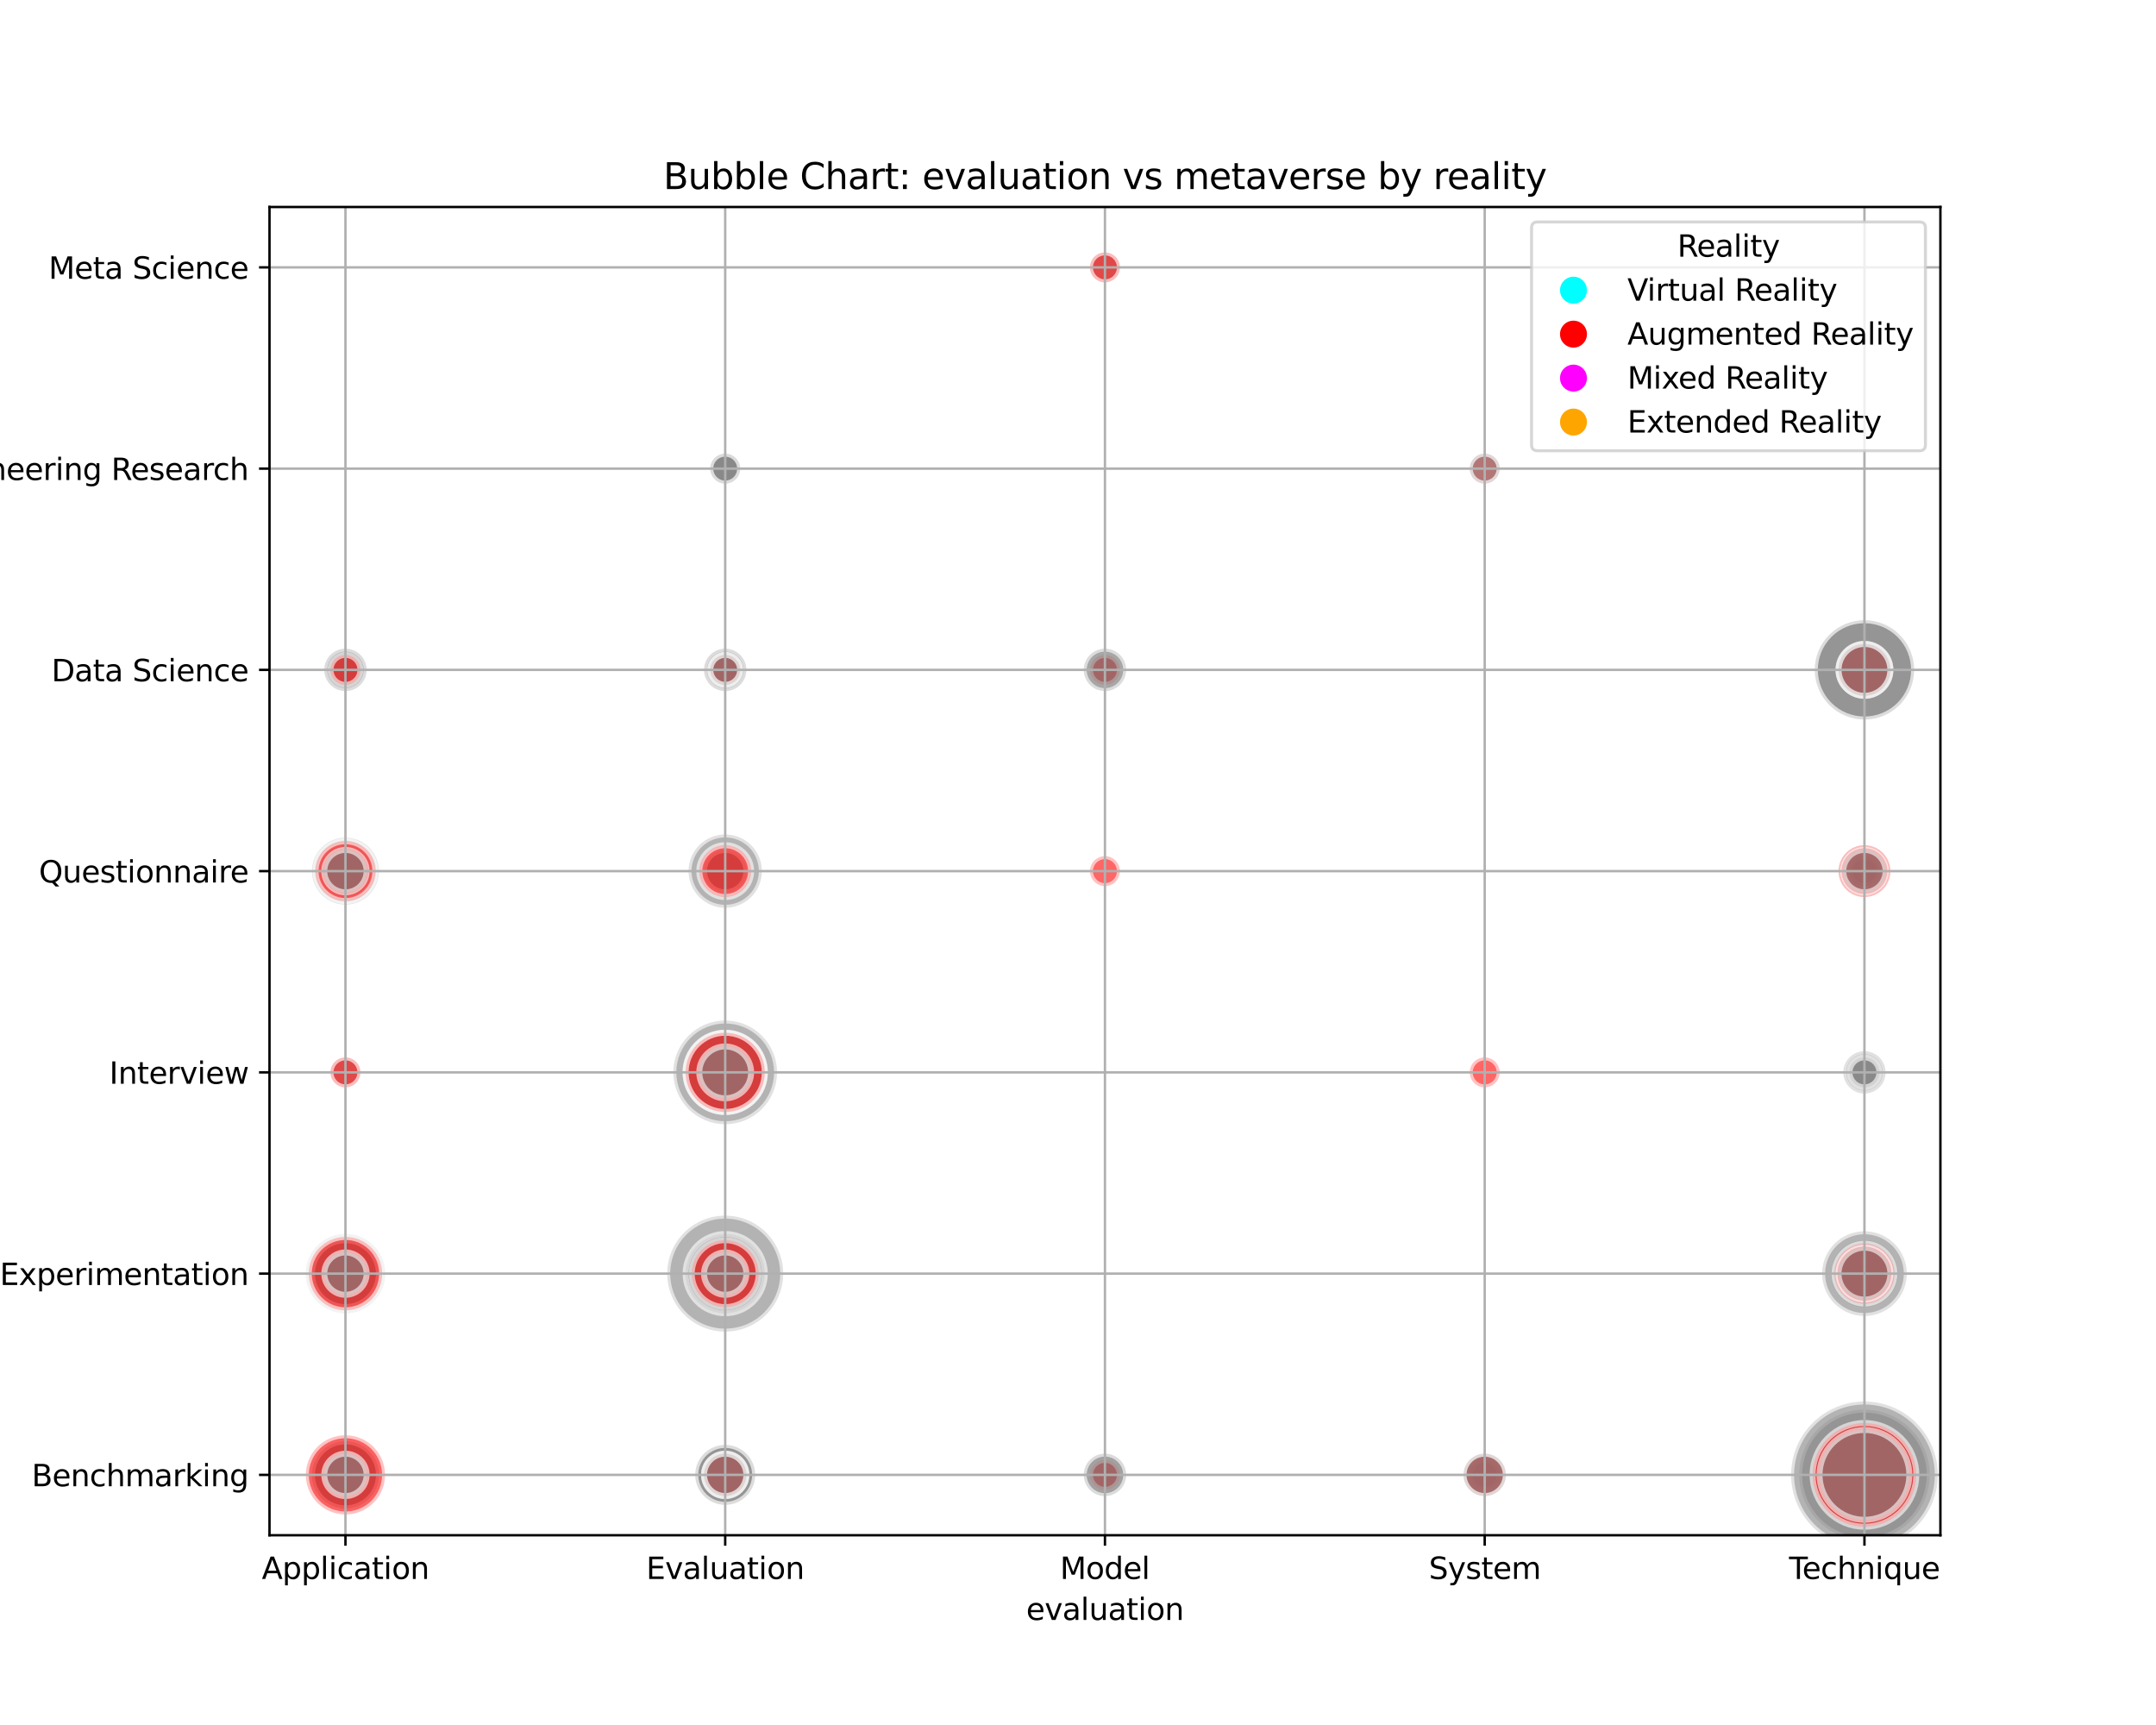 <?xml version="1.0" encoding="utf-8" standalone="no"?>
<!DOCTYPE svg PUBLIC "-//W3C//DTD SVG 1.1//EN"
  "http://www.w3.org/Graphics/SVG/1.1/DTD/svg11.dtd">
<svg xmlns:xlink="http://www.w3.org/1999/xlink" width="720pt" height="576pt" viewBox="0 0 720 576" xmlns="http://www.w3.org/2000/svg" version="1.1">
 <defs>
  <style type="text/css">*{stroke-linejoin: round; stroke-linecap: butt}</style>
 </defs>
 <g id="figure_1">
  <g id="patch_1">
   <path d="M 0 576 
L 720 576 
L 720 0 
L 0 0 
z
" style="fill: #ffffff"/>
  </g>
  <g id="axes_1">
   <g id="patch_2">
    <path d="M 90 512.64 
L 648 512.64 
L 648 69.12 
L 90 69.12 
z
" style="fill: #ffffff"/>
   </g>
   <g id="PathCollection_1">
    <path d="M 115.364 504.727 
C 118.612 504.727 121.727 503.437 124.024 501.14 
C 126.321 498.844 127.611 495.728 127.611 492.48 
C 127.611 489.232 126.321 486.116 124.024 483.82 
C 121.727 481.523 118.612 480.233 115.364 480.233 
C 112.116 480.233 109 481.523 106.703 483.82 
C 104.407 486.116 103.116 489.232 103.116 492.48 
C 103.116 495.728 104.407 498.844 106.703 501.14 
C 109 503.437 112.116 504.727 115.364 504.727 
z
" clip-path="url(#pa312b4189c)" style="fill: #808080; fill-opacity: 0.6; stroke: #ffffff; stroke-opacity: 0.6; stroke-width: 2"/>
    <path d="M 115.364 503.66 
C 118.329 503.66 121.173 502.482 123.269 500.386 
C 125.366 498.289 126.544 495.445 126.544 492.48 
C 126.544 489.515 125.366 486.671 123.269 484.574 
C 121.173 482.478 118.329 481.3 115.364 481.3 
C 112.399 481.3 109.555 482.478 107.458 484.574 
C 105.361 486.671 104.183 489.515 104.183 492.48 
C 104.183 495.445 105.361 498.289 107.458 500.386 
C 109.555 502.482 112.399 503.66 115.364 503.66 
z
" clip-path="url(#pa312b4189c)" style="fill: #808080; fill-opacity: 0.6; stroke: #ffffff; stroke-opacity: 0.6; stroke-width: 2"/>
    <path d="M 115.364 505.709 
C 118.872 505.709 122.237 504.315 124.718 501.834 
C 127.199 499.353 128.592 495.988 128.592 492.48 
C 128.592 488.972 127.199 485.607 124.718 483.126 
C 122.237 480.645 118.872 479.251 115.364 479.251 
C 111.855 479.251 108.49 480.645 106.009 483.126 
C 103.529 485.607 102.135 488.972 102.135 492.48 
C 102.135 495.988 103.529 499.353 106.009 501.834 
C 108.49 504.315 111.855 505.709 115.364 505.709 
z
" clip-path="url(#pa312b4189c)" style="fill: #ff0000; fill-opacity: 0.6; stroke: #ffffff; stroke-opacity: 0.6; stroke-width: 2"/>
    <path d="M 115.364 499.551 
C 117.239 499.551 119.038 498.806 120.364 497.48 
C 121.69 496.154 122.435 494.355 122.435 492.48 
C 122.435 490.605 121.69 488.806 120.364 487.48 
C 119.038 486.154 117.239 485.409 115.364 485.409 
C 113.488 485.409 111.69 486.154 110.364 487.48 
C 109.038 488.806 108.293 490.605 108.293 492.48 
C 108.293 494.355 109.038 496.154 110.364 497.48 
C 111.69 498.806 113.488 499.551 115.364 499.551 
z
" clip-path="url(#pa312b4189c)" style="fill: #808080; fill-opacity: 0.6; stroke: #ffffff; stroke-opacity: 0.6; stroke-width: 2"/>
    <path d="M 115.364 438.509 
C 118.872 438.509 122.237 437.115 124.718 434.634 
C 127.199 432.153 128.592 428.788 128.592 425.28 
C 128.592 421.772 127.199 418.407 124.718 415.926 
C 122.237 413.445 118.872 412.051 115.364 412.051 
C 111.855 412.051 108.49 413.445 106.009 415.926 
C 103.529 418.407 102.135 421.772 102.135 425.28 
C 102.135 428.788 103.529 432.153 106.009 434.634 
C 108.49 437.115 111.855 438.509 115.364 438.509 
z
" clip-path="url(#pa312b4189c)" style="fill: #808080; fill-opacity: 0.6; stroke: #ffffff; stroke-opacity: 0.6; stroke-width: 2"/>
    <path d="M 115.364 436.46 
C 118.329 436.46 121.173 435.282 123.269 433.186 
C 125.366 431.089 126.544 428.245 126.544 425.28 
C 126.544 422.315 125.366 419.471 123.269 417.374 
C 121.173 415.278 118.329 414.1 115.364 414.1 
C 112.399 414.1 109.555 415.278 107.458 417.374 
C 105.361 419.471 104.183 422.315 104.183 425.28 
C 104.183 428.245 105.361 431.089 107.458 433.186 
C 109.555 435.282 112.399 436.46 115.364 436.46 
z
" clip-path="url(#pa312b4189c)" style="fill: #808080; fill-opacity: 0.6; stroke: #ffffff; stroke-opacity: 0.6; stroke-width: 2"/>
    <path d="M 115.364 437.527 
C 118.612 437.527 121.727 436.237 124.024 433.94 
C 126.321 431.644 127.611 428.528 127.611 425.28 
C 127.611 422.032 126.321 418.916 124.024 416.62 
C 121.727 414.323 118.612 413.033 115.364 413.033 
C 112.116 413.033 109 414.323 106.703 416.62 
C 104.407 418.916 103.116 422.032 103.116 425.28 
C 103.116 428.528 104.407 431.644 106.703 433.94 
C 109 436.237 112.116 437.527 115.364 437.527 
z
" clip-path="url(#pa312b4189c)" style="fill: #ff0000; fill-opacity: 0.6; stroke: #ffffff; stroke-opacity: 0.6; stroke-width: 2"/>
    <path d="M 115.364 432.351 
C 117.239 432.351 119.038 431.606 120.364 430.28 
C 121.69 428.954 122.435 427.155 122.435 425.28 
C 122.435 423.405 121.69 421.606 120.364 420.28 
C 119.038 418.954 117.239 418.209 115.364 418.209 
C 113.488 418.209 111.69 418.954 110.364 420.28 
C 109.038 421.606 108.293 423.405 108.293 425.28 
C 108.293 427.155 109.038 428.954 110.364 430.28 
C 111.69 431.606 113.488 432.351 115.364 432.351 
z
" clip-path="url(#pa312b4189c)" style="fill: #808080; fill-opacity: 0.6; stroke: #ffffff; stroke-opacity: 0.6; stroke-width: 2"/>
    <path d="M 115.364 363.08 
C 116.69 363.08 117.962 362.553 118.899 361.616 
C 119.837 360.678 120.364 359.406 120.364 358.08 
C 120.364 356.754 119.837 355.482 118.899 354.544 
C 117.962 353.607 116.69 353.08 115.364 353.08 
C 114.038 353.08 112.766 353.607 111.828 354.544 
C 110.89 355.482 110.364 356.754 110.364 358.08 
C 110.364 359.406 110.89 360.678 111.828 361.616 
C 112.766 362.553 114.038 363.08 115.364 363.08 
z
" clip-path="url(#pa312b4189c)" style="fill: #808080; fill-opacity: 0.6; stroke: #ffffff; stroke-opacity: 0.6; stroke-width: 2"/>
    <path d="M 115.364 363.08 
C 116.69 363.08 117.962 362.553 118.899 361.616 
C 119.837 360.678 120.364 359.406 120.364 358.08 
C 120.364 356.754 119.837 355.482 118.899 354.544 
C 117.962 353.607 116.69 353.08 115.364 353.08 
C 114.038 353.08 112.766 353.607 111.828 354.544 
C 110.89 355.482 110.364 356.754 110.364 358.08 
C 110.364 359.406 110.89 360.678 111.828 361.616 
C 112.766 362.553 114.038 363.08 115.364 363.08 
z
" clip-path="url(#pa312b4189c)" style="fill: #ff0000; fill-opacity: 0.6; stroke: #ffffff; stroke-opacity: 0.6; stroke-width: 2"/>
    <path d="M 115.364 302.06 
C 118.329 302.06 121.173 300.882 123.269 298.786 
C 125.366 296.689 126.544 293.845 126.544 290.88 
C 126.544 287.915 125.366 285.071 123.269 282.974 
C 121.173 280.878 118.329 279.7 115.364 279.7 
C 112.399 279.7 109.555 280.878 107.458 282.974 
C 105.361 285.071 104.183 287.915 104.183 290.88 
C 104.183 293.845 105.361 296.689 107.458 298.786 
C 109.555 300.882 112.399 302.06 115.364 302.06 
z
" clip-path="url(#pa312b4189c)" style="fill: #808080; fill-opacity: 0.6; stroke: #ffffff; stroke-opacity: 0.6; stroke-width: 2"/>
    <path d="M 115.364 299.54 
C 117.66 299.54 119.863 298.628 121.487 297.004 
C 123.111 295.38 124.024 293.177 124.024 290.88 
C 124.024 288.583 123.111 286.38 121.487 284.756 
C 119.863 283.132 117.66 282.22 115.364 282.22 
C 113.067 282.22 110.864 283.132 109.24 284.756 
C 107.616 286.38 106.703 288.583 106.703 290.88 
C 106.703 293.177 107.616 295.38 109.24 297.004 
C 110.864 298.628 113.067 299.54 115.364 299.54 
z
" clip-path="url(#pa312b4189c)" style="fill: #808080; fill-opacity: 0.6; stroke: #ffffff; stroke-opacity: 0.6; stroke-width: 2"/>
    <path d="M 115.364 300.88 
C 118.016 300.88 120.559 299.826 122.435 297.951 
C 124.31 296.076 125.364 293.532 125.364 290.88 
C 125.364 288.228 124.31 285.684 122.435 283.809 
C 120.559 281.934 118.016 280.88 115.364 280.88 
C 112.712 280.88 110.168 281.934 108.293 283.809 
C 106.417 285.684 105.364 288.228 105.364 290.88 
C 105.364 293.532 106.417 296.076 108.293 297.951 
C 110.168 299.826 112.712 300.88 115.364 300.88 
z
" clip-path="url(#pa312b4189c)" style="fill: #ff0000; fill-opacity: 0.6; stroke: #ffffff; stroke-opacity: 0.6; stroke-width: 2"/>
    <path d="M 115.364 297.951 
C 117.239 297.951 119.038 297.206 120.364 295.88 
C 121.69 294.554 122.435 292.755 122.435 290.88 
C 122.435 289.005 121.69 287.206 120.364 285.88 
C 119.038 284.554 117.239 283.809 115.364 283.809 
C 113.488 283.809 111.69 284.554 110.364 285.88 
C 109.038 287.206 108.293 289.005 108.293 290.88 
C 108.293 292.755 109.038 294.554 110.364 295.88 
C 111.69 297.206 113.488 297.951 115.364 297.951 
z
" clip-path="url(#pa312b4189c)" style="fill: #808080; fill-opacity: 0.6; stroke: #ffffff; stroke-opacity: 0.6; stroke-width: 2"/>
    <path d="M 115.364 230.751 
C 117.239 230.751 119.038 230.006 120.364 228.68 
C 121.69 227.354 122.435 225.555 122.435 223.68 
C 122.435 221.805 121.69 220.006 120.364 218.68 
C 119.038 217.354 117.239 216.609 115.364 216.609 
C 113.488 216.609 111.69 217.354 110.364 218.68 
C 109.038 220.006 108.293 221.805 108.293 223.68 
C 108.293 225.555 109.038 227.354 110.364 228.68 
C 111.69 230.006 113.488 230.751 115.364 230.751 
z
" clip-path="url(#pa312b4189c)" style="fill: #808080; fill-opacity: 0.6; stroke: #ffffff; stroke-opacity: 0.6; stroke-width: 2"/>
    <path d="M 115.364 230.751 
C 117.239 230.751 119.038 230.006 120.364 228.68 
C 121.69 227.354 122.435 225.555 122.435 223.68 
C 122.435 221.805 121.69 220.006 120.364 218.68 
C 119.038 217.354 117.239 216.609 115.364 216.609 
C 113.488 216.609 111.69 217.354 110.364 218.68 
C 109.038 220.006 108.293 221.805 108.293 223.68 
C 108.293 225.555 109.038 227.354 110.364 228.68 
C 111.69 230.006 113.488 230.751 115.364 230.751 
z
" clip-path="url(#pa312b4189c)" style="fill: #808080; fill-opacity: 0.6; stroke: #ffffff; stroke-opacity: 0.6; stroke-width: 2"/>
    <path d="M 115.364 228.68 
C 116.69 228.68 117.962 228.153 118.899 227.216 
C 119.837 226.278 120.364 225.006 120.364 223.68 
C 120.364 222.354 119.837 221.082 118.899 220.144 
C 117.962 219.207 116.69 218.68 115.364 218.68 
C 114.038 218.68 112.766 219.207 111.828 220.144 
C 110.89 221.082 110.364 222.354 110.364 223.68 
C 110.364 225.006 110.89 226.278 111.828 227.216 
C 112.766 228.153 114.038 228.68 115.364 228.68 
z
" clip-path="url(#pa312b4189c)" style="fill: #ff0000; fill-opacity: 0.6; stroke: #ffffff; stroke-opacity: 0.6; stroke-width: 2"/>
    <path d="M 242.182 502.48 
C 244.834 502.48 247.378 501.426 249.253 499.551 
C 251.128 497.676 252.182 495.132 252.182 492.48 
C 252.182 489.828 251.128 487.284 249.253 485.409 
C 247.378 483.534 244.834 482.48 242.182 482.48 
C 239.53 482.48 236.986 483.534 235.111 485.409 
C 233.235 487.284 232.182 489.828 232.182 492.48 
C 232.182 495.132 233.235 497.676 235.111 499.551 
C 236.986 501.426 239.53 502.48 242.182 502.48 
z
" clip-path="url(#pa312b4189c)" style="fill: #808080; fill-opacity: 0.6; stroke: #ffffff; stroke-opacity: 0.6; stroke-width: 2"/>
    <path d="M 242.182 502.48 
C 244.834 502.48 247.378 501.426 249.253 499.551 
C 251.128 497.676 252.182 495.132 252.182 492.48 
C 252.182 489.828 251.128 487.284 249.253 485.409 
C 247.378 483.534 244.834 482.48 242.182 482.48 
C 239.53 482.48 236.986 483.534 235.111 485.409 
C 233.235 487.284 232.182 489.828 232.182 492.48 
C 232.182 495.132 233.235 497.676 235.111 499.551 
C 236.986 501.426 239.53 502.48 242.182 502.48 
z
" clip-path="url(#pa312b4189c)" style="fill: #808080; fill-opacity: 0.6; stroke: #ffffff; stroke-opacity: 0.6; stroke-width: 2"/>
    <path d="M 242.182 499.551 
C 244.057 499.551 245.856 498.806 247.182 497.48 
C 248.508 496.154 249.253 494.355 249.253 492.48 
C 249.253 490.605 248.508 488.806 247.182 487.48 
C 245.856 486.154 244.057 485.409 242.182 485.409 
C 240.307 485.409 238.508 486.154 237.182 487.48 
C 235.856 488.806 235.111 490.605 235.111 492.48 
C 235.111 494.355 235.856 496.154 237.182 497.48 
C 238.508 498.806 240.307 499.551 242.182 499.551 
z
" clip-path="url(#pa312b4189c)" style="fill: #ff0000; fill-opacity: 0.6; stroke: #ffffff; stroke-opacity: 0.6; stroke-width: 2"/>
    <path d="M 242.182 499.551 
C 244.057 499.551 245.856 498.806 247.182 497.48 
C 248.508 496.154 249.253 494.355 249.253 492.48 
C 249.253 490.605 248.508 488.806 247.182 487.48 
C 245.856 486.154 244.057 485.409 242.182 485.409 
C 240.307 485.409 238.508 486.154 237.182 487.48 
C 235.856 488.806 235.111 490.605 235.111 492.48 
C 235.111 494.355 235.856 496.154 237.182 497.48 
C 238.508 498.806 240.307 499.551 242.182 499.551 
z
" clip-path="url(#pa312b4189c)" style="fill: #808080; fill-opacity: 0.6; stroke: #ffffff; stroke-opacity: 0.6; stroke-width: 2"/>
    <path d="M 242.182 444.645 
C 247.317 444.645 252.243 442.605 255.875 438.973 
C 259.506 435.342 261.547 430.416 261.547 425.28 
C 261.547 420.144 259.506 415.218 255.875 411.587 
C 252.243 407.955 247.317 405.915 242.182 405.915 
C 237.046 405.915 232.12 407.955 228.489 411.587 
C 224.857 415.218 222.817 420.144 222.817 425.28 
C 222.817 430.416 224.857 435.342 228.489 438.973 
C 232.12 442.605 237.046 444.645 242.182 444.645 
z
" clip-path="url(#pa312b4189c)" style="fill: #808080; fill-opacity: 0.6; stroke: #ffffff; stroke-opacity: 0.6; stroke-width: 2"/>
    <path d="M 242.182 438.509 
C 245.69 438.509 249.055 437.115 251.536 434.634 
C 254.017 432.153 255.411 428.788 255.411 425.28 
C 255.411 421.772 254.017 418.407 251.536 415.926 
C 249.055 413.445 245.69 412.051 242.182 412.051 
C 238.674 412.051 235.308 413.445 232.828 415.926 
C 230.347 418.407 228.953 421.772 228.953 425.28 
C 228.953 428.788 230.347 432.153 232.828 434.634 
C 235.308 437.115 238.674 438.509 242.182 438.509 
z
" clip-path="url(#pa312b4189c)" style="fill: #808080; fill-opacity: 0.6; stroke: #ffffff; stroke-opacity: 0.6; stroke-width: 2"/>
    <path d="M 242.182 436.46 
C 245.147 436.46 247.991 435.282 250.088 433.186 
C 252.184 431.089 253.362 428.245 253.362 425.28 
C 253.362 422.315 252.184 419.471 250.088 417.374 
C 247.991 415.278 245.147 414.1 242.182 414.1 
C 239.217 414.1 236.373 415.278 234.276 417.374 
C 232.18 419.471 231.001 422.315 231.001 425.28 
C 231.001 428.245 232.18 431.089 234.276 433.186 
C 236.373 435.282 239.217 436.46 242.182 436.46 
z
" clip-path="url(#pa312b4189c)" style="fill: #ff0000; fill-opacity: 0.6; stroke: #ffffff; stroke-opacity: 0.6; stroke-width: 2"/>
    <path d="M 242.182 432.351 
C 244.057 432.351 245.856 431.606 247.182 430.28 
C 248.508 428.954 249.253 427.155 249.253 425.28 
C 249.253 423.405 248.508 421.606 247.182 420.28 
C 245.856 418.954 244.057 418.209 242.182 418.209 
C 240.307 418.209 238.508 418.954 237.182 420.28 
C 235.856 421.606 235.111 423.405 235.111 425.28 
C 235.111 427.155 235.856 428.954 237.182 430.28 
C 238.508 431.606 240.307 432.351 242.182 432.351 
z
" clip-path="url(#pa312b4189c)" style="fill: #808080; fill-opacity: 0.6; stroke: #ffffff; stroke-opacity: 0.6; stroke-width: 2"/>
    <path d="M 242.182 375.401 
C 246.775 375.401 251.181 373.576 254.429 370.327 
C 257.677 367.079 259.502 362.673 259.502 358.08 
C 259.502 353.487 257.677 349.081 254.429 345.833 
C 251.181 342.584 246.775 340.759 242.182 340.759 
C 237.588 340.759 233.182 342.584 229.934 345.833 
C 226.686 349.081 224.861 353.487 224.861 358.08 
C 224.861 362.673 226.686 367.079 229.934 370.327 
C 233.182 373.576 237.588 375.401 242.182 375.401 
z
" clip-path="url(#pa312b4189c)" style="fill: #808080; fill-opacity: 0.6; stroke: #ffffff; stroke-opacity: 0.6; stroke-width: 2"/>
    <path d="M 242.182 371.309 
C 245.69 371.309 249.055 369.915 251.536 367.434 
C 254.017 364.953 255.411 361.588 255.411 358.08 
C 255.411 354.572 254.017 351.207 251.536 348.726 
C 249.055 346.245 245.69 344.851 242.182 344.851 
C 238.674 344.851 235.308 346.245 232.828 348.726 
C 230.347 351.207 228.953 354.572 228.953 358.08 
C 228.953 361.588 230.347 364.953 232.828 367.434 
C 235.308 369.915 238.674 371.309 242.182 371.309 
z
" clip-path="url(#pa312b4189c)" style="fill: #808080; fill-opacity: 0.6; stroke: #ffffff; stroke-opacity: 0.6; stroke-width: 2"/>
    <path d="M 242.182 371.309 
C 245.69 371.309 249.055 369.915 251.536 367.434 
C 254.017 364.953 255.411 361.588 255.411 358.08 
C 255.411 354.572 254.017 351.207 251.536 348.726 
C 249.055 346.245 245.69 344.851 242.182 344.851 
C 238.674 344.851 235.308 346.245 232.828 348.726 
C 230.347 351.207 228.953 354.572 228.953 358.08 
C 228.953 361.588 230.347 364.953 232.828 367.434 
C 235.308 369.915 238.674 371.309 242.182 371.309 
z
" clip-path="url(#pa312b4189c)" style="fill: #ff0000; fill-opacity: 0.6; stroke: #ffffff; stroke-opacity: 0.6; stroke-width: 2"/>
    <path d="M 242.182 366.74 
C 244.479 366.74 246.682 365.828 248.306 364.204 
C 249.93 362.58 250.842 360.377 250.842 358.08 
C 250.842 355.783 249.93 353.58 248.306 351.956 
C 246.682 350.332 244.479 349.42 242.182 349.42 
C 239.885 349.42 237.682 350.332 236.058 351.956 
C 234.434 353.58 233.522 355.783 233.522 358.08 
C 233.522 360.377 234.434 362.58 236.058 364.204 
C 237.682 365.828 239.885 366.74 242.182 366.74 
z
" clip-path="url(#pa312b4189c)" style="fill: #808080; fill-opacity: 0.6; stroke: #ffffff; stroke-opacity: 0.6; stroke-width: 2"/>
    <path d="M 242.182 303.127 
C 245.43 303.127 248.545 301.837 250.842 299.54 
C 253.139 297.244 254.429 294.128 254.429 290.88 
C 254.429 287.632 253.139 284.516 250.842 282.22 
C 248.545 279.923 245.43 278.633 242.182 278.633 
C 238.934 278.633 235.818 279.923 233.522 282.22 
C 231.225 284.516 229.934 287.632 229.934 290.88 
C 229.934 294.128 231.225 297.244 233.522 299.54 
C 235.818 301.837 238.934 303.127 242.182 303.127 
z
" clip-path="url(#pa312b4189c)" style="fill: #808080; fill-opacity: 0.6; stroke: #ffffff; stroke-opacity: 0.6; stroke-width: 2"/>
    <path d="M 242.182 297.951 
C 244.057 297.951 245.856 297.206 247.182 295.88 
C 248.508 294.554 249.253 292.755 249.253 290.88 
C 249.253 289.005 248.508 287.206 247.182 285.88 
C 245.856 284.554 244.057 283.809 242.182 283.809 
C 240.307 283.809 238.508 284.554 237.182 285.88 
C 235.856 287.206 235.111 289.005 235.111 290.88 
C 235.111 292.755 235.856 294.554 237.182 295.88 
C 238.508 297.206 240.307 297.951 242.182 297.951 
z
" clip-path="url(#pa312b4189c)" style="fill: #808080; fill-opacity: 0.6; stroke: #ffffff; stroke-opacity: 0.6; stroke-width: 2"/>
    <path d="M 242.182 299.54 
C 244.479 299.54 246.682 298.628 248.306 297.004 
C 249.93 295.38 250.842 293.177 250.842 290.88 
C 250.842 288.583 249.93 286.38 248.306 284.756 
C 246.682 283.132 244.479 282.22 242.182 282.22 
C 239.885 282.22 237.682 283.132 236.058 284.756 
C 234.434 286.38 233.522 288.583 233.522 290.88 
C 233.522 293.177 234.434 295.38 236.058 297.004 
C 237.682 298.628 239.885 299.54 242.182 299.54 
z
" clip-path="url(#pa312b4189c)" style="fill: #ff0000; fill-opacity: 0.6; stroke: #ffffff; stroke-opacity: 0.6; stroke-width: 2"/>
    <path d="M 242.182 230.751 
C 244.057 230.751 245.856 230.006 247.182 228.68 
C 248.508 227.354 249.253 225.555 249.253 223.68 
C 249.253 221.805 248.508 220.006 247.182 218.68 
C 245.856 217.354 244.057 216.609 242.182 216.609 
C 240.307 216.609 238.508 217.354 237.182 218.68 
C 235.856 220.006 235.111 221.805 235.111 223.68 
C 235.111 225.555 235.856 227.354 237.182 228.68 
C 238.508 230.006 240.307 230.751 242.182 230.751 
z
" clip-path="url(#pa312b4189c)" style="fill: #808080; fill-opacity: 0.6; stroke: #ffffff; stroke-opacity: 0.6; stroke-width: 2"/>
    <path d="M 242.182 230.751 
C 244.057 230.751 245.856 230.006 247.182 228.68 
C 248.508 227.354 249.253 225.555 249.253 223.68 
C 249.253 221.805 248.508 220.006 247.182 218.68 
C 245.856 217.354 244.057 216.609 242.182 216.609 
C 240.307 216.609 238.508 217.354 237.182 218.68 
C 235.856 220.006 235.111 221.805 235.111 223.68 
C 235.111 225.555 235.856 227.354 237.182 228.68 
C 238.508 230.006 240.307 230.751 242.182 230.751 
z
" clip-path="url(#pa312b4189c)" style="fill: #808080; fill-opacity: 0.6; stroke: #ffffff; stroke-opacity: 0.6; stroke-width: 2"/>
    <path d="M 242.182 228.68 
C 243.508 228.68 244.78 228.153 245.717 227.216 
C 246.655 226.278 247.182 225.006 247.182 223.68 
C 247.182 222.354 246.655 221.082 245.717 220.144 
C 244.78 219.207 243.508 218.68 242.182 218.68 
C 240.856 218.68 239.584 219.207 238.646 220.144 
C 237.709 221.082 237.182 222.354 237.182 223.68 
C 237.182 225.006 237.709 226.278 238.646 227.216 
C 239.584 228.153 240.856 228.68 242.182 228.68 
z
" clip-path="url(#pa312b4189c)" style="fill: #ff0000; fill-opacity: 0.6; stroke: #ffffff; stroke-opacity: 0.6; stroke-width: 2"/>
    <path d="M 242.182 228.68 
C 243.508 228.68 244.78 228.153 245.717 227.216 
C 246.655 226.278 247.182 225.006 247.182 223.68 
C 247.182 222.354 246.655 221.082 245.717 220.144 
C 244.78 219.207 243.508 218.68 242.182 218.68 
C 240.856 218.68 239.584 219.207 238.646 220.144 
C 237.709 221.082 237.182 222.354 237.182 223.68 
C 237.182 225.006 237.709 226.278 238.646 227.216 
C 239.584 228.153 240.856 228.68 242.182 228.68 
z
" clip-path="url(#pa312b4189c)" style="fill: #808080; fill-opacity: 0.6; stroke: #ffffff; stroke-opacity: 0.6; stroke-width: 2"/>
    <path d="M 242.182 161.48 
C 243.508 161.48 244.78 160.953 245.717 160.016 
C 246.655 159.078 247.182 157.806 247.182 156.48 
C 247.182 155.154 246.655 153.882 245.717 152.944 
C 244.78 152.007 243.508 151.48 242.182 151.48 
C 240.856 151.48 239.584 152.007 238.646 152.944 
C 237.709 153.882 237.182 155.154 237.182 156.48 
C 237.182 157.806 237.709 159.078 238.646 160.016 
C 239.584 160.953 240.856 161.48 242.182 161.48 
z
" clip-path="url(#pa312b4189c)" style="fill: #808080; fill-opacity: 0.6; stroke: #ffffff; stroke-opacity: 0.6; stroke-width: 2"/>
    <path d="M 242.182 161.48 
C 243.508 161.48 244.78 160.953 245.717 160.016 
C 246.655 159.078 247.182 157.806 247.182 156.48 
C 247.182 155.154 246.655 153.882 245.717 152.944 
C 244.78 152.007 243.508 151.48 242.182 151.48 
C 240.856 151.48 239.584 152.007 238.646 152.944 
C 237.709 153.882 237.182 155.154 237.182 156.48 
C 237.182 157.806 237.709 159.078 238.646 160.016 
C 239.584 160.953 240.856 161.48 242.182 161.48 
z
" clip-path="url(#pa312b4189c)" style="fill: #808080; fill-opacity: 0.6; stroke: #ffffff; stroke-opacity: 0.6; stroke-width: 2"/>
    <path d="M 242.182 161.48 
C 243.508 161.48 244.78 160.953 245.717 160.016 
C 246.655 159.078 247.182 157.806 247.182 156.48 
C 247.182 155.154 246.655 153.882 245.717 152.944 
C 244.78 152.007 243.508 151.48 242.182 151.48 
C 240.856 151.48 239.584 152.007 238.646 152.944 
C 237.709 153.882 237.182 155.154 237.182 156.48 
C 237.182 157.806 237.709 159.078 238.646 160.016 
C 239.584 160.953 240.856 161.48 242.182 161.48 
z
" clip-path="url(#pa312b4189c)" style="fill: #808080; fill-opacity: 0.6; stroke: #ffffff; stroke-opacity: 0.6; stroke-width: 2"/>
    <path d="M 369 499.551 
C 370.875 499.551 372.674 498.806 374 497.48 
C 375.326 496.154 376.071 494.355 376.071 492.48 
C 376.071 490.605 375.326 488.806 374 487.48 
C 372.674 486.154 370.875 485.409 369 485.409 
C 367.125 485.409 365.326 486.154 364 487.48 
C 362.674 488.806 361.929 490.605 361.929 492.48 
C 361.929 494.355 362.674 496.154 364 497.48 
C 365.326 498.806 367.125 499.551 369 499.551 
z
" clip-path="url(#pa312b4189c)" style="fill: #808080; fill-opacity: 0.6; stroke: #ffffff; stroke-opacity: 0.6; stroke-width: 2"/>
    <path d="M 369 499.551 
C 370.875 499.551 372.674 498.806 374 497.48 
C 375.326 496.154 376.071 494.355 376.071 492.48 
C 376.071 490.605 375.326 488.806 374 487.48 
C 372.674 486.154 370.875 485.409 369 485.409 
C 367.125 485.409 365.326 486.154 364 487.48 
C 362.674 488.806 361.929 490.605 361.929 492.48 
C 361.929 494.355 362.674 496.154 364 497.48 
C 365.326 498.806 367.125 499.551 369 499.551 
z
" clip-path="url(#pa312b4189c)" style="fill: #808080; fill-opacity: 0.6; stroke: #ffffff; stroke-opacity: 0.6; stroke-width: 2"/>
    <path d="M 369 497.48 
C 370.326 497.48 371.598 496.953 372.536 496.016 
C 373.473 495.078 374 493.806 374 492.48 
C 374 491.154 373.473 489.882 372.536 488.944 
C 371.598 488.007 370.326 487.48 369 487.48 
C 367.674 487.48 366.402 488.007 365.464 488.944 
C 364.527 489.882 364 491.154 364 492.48 
C 364 493.806 364.527 495.078 365.464 496.016 
C 366.402 496.953 367.674 497.48 369 497.48 
z
" clip-path="url(#pa312b4189c)" style="fill: #ff0000; fill-opacity: 0.6; stroke: #ffffff; stroke-opacity: 0.6; stroke-width: 2"/>
    <path d="M 369 499.551 
C 370.875 499.551 372.674 498.806 374 497.48 
C 375.326 496.154 376.071 494.355 376.071 492.48 
C 376.071 490.605 375.326 488.806 374 487.48 
C 372.674 486.154 370.875 485.409 369 485.409 
C 367.125 485.409 365.326 486.154 364 487.48 
C 362.674 488.806 361.929 490.605 361.929 492.48 
C 361.929 494.355 362.674 496.154 364 497.48 
C 365.326 498.806 367.125 499.551 369 499.551 
z
" clip-path="url(#pa312b4189c)" style="fill: #808080; fill-opacity: 0.6; stroke: #ffffff; stroke-opacity: 0.6; stroke-width: 2"/>
    <path d="M 369 295.88 
C 370.326 295.88 371.598 295.353 372.536 294.416 
C 373.473 293.478 374 292.206 374 290.88 
C 374 289.554 373.473 288.282 372.536 287.344 
C 371.598 286.407 370.326 285.88 369 285.88 
C 367.674 285.88 366.402 286.407 365.464 287.344 
C 364.527 288.282 364 289.554 364 290.88 
C 364 292.206 364.527 293.478 365.464 294.416 
C 366.402 295.353 367.674 295.88 369 295.88 
z
" clip-path="url(#pa312b4189c)" style="fill: #ff0000; fill-opacity: 0.6; stroke: #ffffff; stroke-opacity: 0.6; stroke-width: 2"/>
    <path d="M 369 228.68 
C 370.326 228.68 371.598 228.153 372.536 227.216 
C 373.473 226.278 374 225.006 374 223.68 
C 374 222.354 373.473 221.082 372.536 220.144 
C 371.598 219.207 370.326 218.68 369 218.68 
C 367.674 218.68 366.402 219.207 365.464 220.144 
C 364.527 221.082 364 222.354 364 223.68 
C 364 225.006 364.527 226.278 365.464 227.216 
C 366.402 228.153 367.674 228.68 369 228.68 
z
" clip-path="url(#pa312b4189c)" style="fill: #808080; fill-opacity: 0.6; stroke: #ffffff; stroke-opacity: 0.6; stroke-width: 2"/>
    <path d="M 369 230.751 
C 370.875 230.751 372.674 230.006 374 228.68 
C 375.326 227.354 376.071 225.555 376.071 223.68 
C 376.071 221.805 375.326 220.006 374 218.68 
C 372.674 217.354 370.875 216.609 369 216.609 
C 367.125 216.609 365.326 217.354 364 218.68 
C 362.674 220.006 361.929 221.805 361.929 223.68 
C 361.929 225.555 362.674 227.354 364 228.68 
C 365.326 230.006 367.125 230.751 369 230.751 
z
" clip-path="url(#pa312b4189c)" style="fill: #808080; fill-opacity: 0.6; stroke: #ffffff; stroke-opacity: 0.6; stroke-width: 2"/>
    <path d="M 369 228.68 
C 370.326 228.68 371.598 228.153 372.536 227.216 
C 373.473 226.278 374 225.006 374 223.68 
C 374 222.354 373.473 221.082 372.536 220.144 
C 371.598 219.207 370.326 218.68 369 218.68 
C 367.674 218.68 366.402 219.207 365.464 220.144 
C 364.527 221.082 364 222.354 364 223.68 
C 364 225.006 364.527 226.278 365.464 227.216 
C 366.402 228.153 367.674 228.68 369 228.68 
z
" clip-path="url(#pa312b4189c)" style="fill: #ff0000; fill-opacity: 0.6; stroke: #ffffff; stroke-opacity: 0.6; stroke-width: 2"/>
    <path d="M 369 230.751 
C 370.875 230.751 372.674 230.006 374 228.68 
C 375.326 227.354 376.071 225.555 376.071 223.68 
C 376.071 221.805 375.326 220.006 374 218.68 
C 372.674 217.354 370.875 216.609 369 216.609 
C 367.125 216.609 365.326 217.354 364 218.68 
C 362.674 220.006 361.929 221.805 361.929 223.68 
C 361.929 225.555 362.674 227.354 364 228.68 
C 365.326 230.006 367.125 230.751 369 230.751 
z
" clip-path="url(#pa312b4189c)" style="fill: #808080; fill-opacity: 0.6; stroke: #ffffff; stroke-opacity: 0.6; stroke-width: 2"/>
    <path d="M 369 94.28 
C 370.326 94.28 371.598 93.753 372.536 92.816 
C 373.473 91.878 374 90.606 374 89.28 
C 374 87.954 373.473 86.682 372.536 85.744 
C 371.598 84.807 370.326 84.28 369 84.28 
C 367.674 84.28 366.402 84.807 365.464 85.744 
C 364.527 86.682 364 87.954 364 89.28 
C 364 90.606 364.527 91.878 365.464 92.816 
C 366.402 93.753 367.674 94.28 369 94.28 
z
" clip-path="url(#pa312b4189c)" style="fill: #808080; fill-opacity: 0.6; stroke: #ffffff; stroke-opacity: 0.6; stroke-width: 2"/>
    <path d="M 369 94.28 
C 370.326 94.28 371.598 93.753 372.536 92.816 
C 373.473 91.878 374 90.606 374 89.28 
C 374 87.954 373.473 86.682 372.536 85.744 
C 371.598 84.807 370.326 84.28 369 84.28 
C 367.674 84.28 366.402 84.807 365.464 85.744 
C 364.527 86.682 364 87.954 364 89.28 
C 364 90.606 364.527 91.878 365.464 92.816 
C 366.402 93.753 367.674 94.28 369 94.28 
z
" clip-path="url(#pa312b4189c)" style="fill: #ff0000; fill-opacity: 0.6; stroke: #ffffff; stroke-opacity: 0.6; stroke-width: 2"/>
    <path d="M 495.818 497.48 
C 497.144 497.48 498.416 496.953 499.354 496.016 
C 500.291 495.078 500.818 493.806 500.818 492.48 
C 500.818 491.154 500.291 489.882 499.354 488.944 
C 498.416 488.007 497.144 487.48 495.818 487.48 
C 494.492 487.48 493.22 488.007 492.283 488.944 
C 491.345 489.882 490.818 491.154 490.818 492.48 
C 490.818 493.806 491.345 495.078 492.283 496.016 
C 493.22 496.953 494.492 497.48 495.818 497.48 
z
" clip-path="url(#pa312b4189c)" style="fill: #808080; fill-opacity: 0.6; stroke: #ffffff; stroke-opacity: 0.6; stroke-width: 2"/>
    <path d="M 495.818 499.551 
C 497.693 499.551 499.492 498.806 500.818 497.48 
C 502.144 496.154 502.889 494.355 502.889 492.48 
C 502.889 490.605 502.144 488.806 500.818 487.48 
C 499.492 486.154 497.693 485.409 495.818 485.409 
C 493.943 485.409 492.144 486.154 490.818 487.48 
C 489.492 488.806 488.747 490.605 488.747 492.48 
C 488.747 494.355 489.492 496.154 490.818 497.48 
C 492.144 498.806 493.943 499.551 495.818 499.551 
z
" clip-path="url(#pa312b4189c)" style="fill: #808080; fill-opacity: 0.6; stroke: #ffffff; stroke-opacity: 0.6; stroke-width: 2"/>
    <path d="M 495.818 499.551 
C 497.693 499.551 499.492 498.806 500.818 497.48 
C 502.144 496.154 502.889 494.355 502.889 492.48 
C 502.889 490.605 502.144 488.806 500.818 487.48 
C 499.492 486.154 497.693 485.409 495.818 485.409 
C 493.943 485.409 492.144 486.154 490.818 487.48 
C 489.492 488.806 488.747 490.605 488.747 492.48 
C 488.747 494.355 489.492 496.154 490.818 497.48 
C 492.144 498.806 493.943 499.551 495.818 499.551 
z
" clip-path="url(#pa312b4189c)" style="fill: #ff0000; fill-opacity: 0.6; stroke: #ffffff; stroke-opacity: 0.6; stroke-width: 2"/>
    <path d="M 495.818 499.551 
C 497.693 499.551 499.492 498.806 500.818 497.48 
C 502.144 496.154 502.889 494.355 502.889 492.48 
C 502.889 490.605 502.144 488.806 500.818 487.48 
C 499.492 486.154 497.693 485.409 495.818 485.409 
C 493.943 485.409 492.144 486.154 490.818 487.48 
C 489.492 488.806 488.747 490.605 488.747 492.48 
C 488.747 494.355 489.492 496.154 490.818 497.48 
C 492.144 498.806 493.943 499.551 495.818 499.551 
z
" clip-path="url(#pa312b4189c)" style="fill: #808080; fill-opacity: 0.6; stroke: #ffffff; stroke-opacity: 0.6; stroke-width: 2"/>
    <path d="M 495.818 363.08 
C 497.144 363.08 498.416 362.553 499.354 361.616 
C 500.291 360.678 500.818 359.406 500.818 358.08 
C 500.818 356.754 500.291 355.482 499.354 354.544 
C 498.416 353.607 497.144 353.08 495.818 353.08 
C 494.492 353.08 493.22 353.607 492.283 354.544 
C 491.345 355.482 490.818 356.754 490.818 358.08 
C 490.818 359.406 491.345 360.678 492.283 361.616 
C 493.22 362.553 494.492 363.08 495.818 363.08 
z
" clip-path="url(#pa312b4189c)" style="fill: #ff0000; fill-opacity: 0.6; stroke: #ffffff; stroke-opacity: 0.6; stroke-width: 2"/>
    <path d="M 495.818 161.48 
C 497.144 161.48 498.416 160.953 499.354 160.016 
C 500.291 159.078 500.818 157.806 500.818 156.48 
C 500.818 155.154 500.291 153.882 499.354 152.944 
C 498.416 152.007 497.144 151.48 495.818 151.48 
C 494.492 151.48 493.22 152.007 492.283 152.944 
C 491.345 153.882 490.818 155.154 490.818 156.48 
C 490.818 157.806 491.345 159.078 492.283 160.016 
C 493.22 160.953 494.492 161.48 495.818 161.48 
z
" clip-path="url(#pa312b4189c)" style="fill: #ff0000; fill-opacity: 0.6; stroke: #ffffff; stroke-opacity: 0.6; stroke-width: 2"/>
    <path d="M 495.818 161.48 
C 497.144 161.48 498.416 160.953 499.354 160.016 
C 500.291 159.078 500.818 157.806 500.818 156.48 
C 500.818 155.154 500.291 153.882 499.354 152.944 
C 498.416 152.007 497.144 151.48 495.818 151.48 
C 494.492 151.48 493.22 152.007 492.283 152.944 
C 491.345 153.882 490.818 155.154 490.818 156.48 
C 490.818 157.806 491.345 159.078 492.283 160.016 
C 493.22 160.953 494.492 161.48 495.818 161.48 
z
" clip-path="url(#pa312b4189c)" style="fill: #808080; fill-opacity: 0.6; stroke: #ffffff; stroke-opacity: 0.6; stroke-width: 2"/>
    <path d="M 622.636 514.274 
C 628.416 514.274 633.96 511.978 638.047 507.891 
C 642.134 503.804 644.431 498.26 644.431 492.48 
C 644.431 486.7 642.134 481.156 638.047 477.069 
C 633.96 472.982 628.416 470.686 622.636 470.686 
C 616.856 470.686 611.312 472.982 607.225 477.069 
C 603.138 481.156 600.842 486.7 600.842 492.48 
C 600.842 498.26 603.138 503.804 607.225 507.891 
C 611.312 511.978 616.856 514.274 622.636 514.274 
z
" clip-path="url(#pa312b4189c)" style="fill: #808080; fill-opacity: 0.6; stroke: #ffffff; stroke-opacity: 0.6; stroke-width: 2"/>
    <path d="M 622.636 516.975 
C 629.132 516.975 635.363 514.394 639.957 509.801 
C 644.55 505.207 647.131 498.976 647.131 492.48 
C 647.131 485.984 644.55 479.753 639.957 475.159 
C 635.363 470.566 629.132 467.985 622.636 467.985 
C 616.14 467.985 609.909 470.566 605.316 475.159 
C 600.722 479.753 598.141 485.984 598.141 492.48 
C 598.141 498.976 600.722 505.207 605.316 509.801 
C 609.909 514.394 616.14 516.975 622.636 516.975 
z
" clip-path="url(#pa312b4189c)" style="fill: #808080; fill-opacity: 0.6; stroke: #ffffff; stroke-opacity: 0.6; stroke-width: 2"/>
    <path d="M 622.636 509.801 
C 627.23 509.801 631.636 507.976 634.884 504.727 
C 638.132 501.479 639.957 497.073 639.957 492.48 
C 639.957 487.887 638.132 483.481 634.884 480.233 
C 631.636 476.984 627.23 475.159 622.636 475.159 
C 618.043 475.159 613.637 476.984 610.389 480.233 
C 607.141 483.481 605.316 487.887 605.316 492.48 
C 605.316 497.073 607.141 501.479 610.389 504.727 
C 613.637 507.976 618.043 509.801 622.636 509.801 
z
" clip-path="url(#pa312b4189c)" style="fill: #ff0000; fill-opacity: 0.6; stroke: #ffffff; stroke-opacity: 0.6; stroke-width: 2"/>
    <path d="M 622.636 507.48 
C 626.614 507.48 630.43 505.9 633.243 503.087 
C 636.056 500.274 637.636 496.458 637.636 492.48 
C 637.636 488.502 636.056 484.686 633.243 481.873 
C 630.43 479.06 626.614 477.48 622.636 477.48 
C 618.658 477.48 614.843 479.06 612.03 481.873 
C 609.217 484.686 607.636 488.502 607.636 492.48 
C 607.636 496.458 609.217 500.274 612.03 503.087 
C 614.843 505.9 618.658 507.48 622.636 507.48 
z
" clip-path="url(#pa312b4189c)" style="fill: #808080; fill-opacity: 0.6; stroke: #ffffff; stroke-opacity: 0.6; stroke-width: 2"/>
    <path d="M 622.636 436.46 
C 625.601 436.46 628.445 435.282 630.542 433.186 
C 632.639 431.089 633.817 428.245 633.817 425.28 
C 633.817 422.315 632.639 419.471 630.542 417.374 
C 628.445 415.278 625.601 414.1 622.636 414.1 
C 619.671 414.1 616.827 415.278 614.731 417.374 
C 612.634 419.471 611.456 422.315 611.456 425.28 
C 611.456 428.245 612.634 431.089 614.731 433.186 
C 616.827 435.282 619.671 436.46 622.636 436.46 
z
" clip-path="url(#pa312b4189c)" style="fill: #808080; fill-opacity: 0.6; stroke: #ffffff; stroke-opacity: 0.6; stroke-width: 2"/>
    <path d="M 622.636 439.422 
C 626.387 439.422 629.984 437.932 632.636 435.28 
C 635.288 432.628 636.778 429.031 636.778 425.28 
C 636.778 421.529 635.288 417.932 632.636 415.28 
C 629.984 412.628 626.387 411.138 622.636 411.138 
C 618.886 411.138 615.288 412.628 612.636 415.28 
C 609.984 417.932 608.494 421.529 608.494 425.28 
C 608.494 429.031 609.984 432.628 612.636 435.28 
C 615.288 437.932 618.886 439.422 622.636 439.422 
z
" clip-path="url(#pa312b4189c)" style="fill: #808080; fill-opacity: 0.6; stroke: #ffffff; stroke-opacity: 0.6; stroke-width: 2"/>
    <path d="M 622.636 435.28 
C 625.288 435.28 627.832 434.226 629.707 432.351 
C 631.583 430.476 632.636 427.932 632.636 425.28 
C 632.636 422.628 631.583 420.084 629.707 418.209 
C 627.832 416.334 625.288 415.28 622.636 415.28 
C 619.984 415.28 617.441 416.334 615.565 418.209 
C 613.69 420.084 612.636 422.628 612.636 425.28 
C 612.636 427.932 613.69 430.476 615.565 432.351 
C 617.441 434.226 619.984 435.28 622.636 435.28 
z
" clip-path="url(#pa312b4189c)" style="fill: #ff0000; fill-opacity: 0.6; stroke: #ffffff; stroke-opacity: 0.6; stroke-width: 2"/>
    <path d="M 622.636 433.94 
C 624.933 433.94 627.136 433.028 628.76 431.404 
C 630.384 429.78 631.297 427.577 631.297 425.28 
C 631.297 422.983 630.384 420.78 628.76 419.156 
C 627.136 417.532 624.933 416.62 622.636 416.62 
C 620.34 416.62 618.137 417.532 616.513 419.156 
C 614.889 420.78 613.976 422.983 613.976 425.28 
C 613.976 427.577 614.889 429.78 616.513 431.404 
C 618.137 433.028 620.34 433.94 622.636 433.94 
z
" clip-path="url(#pa312b4189c)" style="fill: #808080; fill-opacity: 0.6; stroke: #ffffff; stroke-opacity: 0.6; stroke-width: 2"/>
    <path d="M 622.636 363.08 
C 623.962 363.08 625.234 362.553 626.172 361.616 
C 627.11 360.678 627.636 359.406 627.636 358.08 
C 627.636 356.754 627.11 355.482 626.172 354.544 
C 625.234 353.607 623.962 353.08 622.636 353.08 
C 621.31 353.08 620.038 353.607 619.101 354.544 
C 618.163 355.482 617.636 356.754 617.636 358.08 
C 617.636 359.406 618.163 360.678 619.101 361.616 
C 620.038 362.553 621.31 363.08 622.636 363.08 
z
" clip-path="url(#pa312b4189c)" style="fill: #808080; fill-opacity: 0.6; stroke: #ffffff; stroke-opacity: 0.6; stroke-width: 2"/>
    <path d="M 622.636 365.151 
C 624.512 365.151 626.31 364.406 627.636 363.08 
C 628.962 361.754 629.707 359.955 629.707 358.08 
C 629.707 356.205 628.962 354.406 627.636 353.08 
C 626.31 351.754 624.512 351.009 622.636 351.009 
C 620.761 351.009 618.962 351.754 617.636 353.08 
C 616.31 354.406 615.565 356.205 615.565 358.08 
C 615.565 359.955 616.31 361.754 617.636 363.08 
C 618.962 364.406 620.761 365.151 622.636 365.151 
z
" clip-path="url(#pa312b4189c)" style="fill: #808080; fill-opacity: 0.6; stroke: #ffffff; stroke-opacity: 0.6; stroke-width: 2"/>
    <path d="M 622.636 363.08 
C 623.962 363.08 625.234 362.553 626.172 361.616 
C 627.11 360.678 627.636 359.406 627.636 358.08 
C 627.636 356.754 627.11 355.482 626.172 354.544 
C 625.234 353.607 623.962 353.08 622.636 353.08 
C 621.31 353.08 620.038 353.607 619.101 354.544 
C 618.163 355.482 617.636 356.754 617.636 358.08 
C 617.636 359.406 618.163 360.678 619.101 361.616 
C 620.038 362.553 621.31 363.08 622.636 363.08 
z
" clip-path="url(#pa312b4189c)" style="fill: #808080; fill-opacity: 0.6; stroke: #ffffff; stroke-opacity: 0.6; stroke-width: 2"/>
    <path d="M 622.636 295.88 
C 623.962 295.88 625.234 295.353 626.172 294.416 
C 627.11 293.478 627.636 292.206 627.636 290.88 
C 627.636 289.554 627.11 288.282 626.172 287.344 
C 625.234 286.407 623.962 285.88 622.636 285.88 
C 621.31 285.88 620.038 286.407 619.101 287.344 
C 618.163 288.282 617.636 289.554 617.636 290.88 
C 617.636 292.206 618.163 293.478 619.101 294.416 
C 620.038 295.353 621.31 295.88 622.636 295.88 
z
" clip-path="url(#pa312b4189c)" style="fill: #808080; fill-opacity: 0.6; stroke: #ffffff; stroke-opacity: 0.6; stroke-width: 2"/>
    <path d="M 622.636 299.54 
C 624.933 299.54 627.136 298.628 628.76 297.004 
C 630.384 295.38 631.297 293.177 631.297 290.88 
C 631.297 288.583 630.384 286.38 628.76 284.756 
C 627.136 283.132 624.933 282.22 622.636 282.22 
C 620.34 282.22 618.137 283.132 616.513 284.756 
C 614.889 286.38 613.976 288.583 613.976 290.88 
C 613.976 293.177 614.889 295.38 616.513 297.004 
C 618.137 298.628 620.34 299.54 622.636 299.54 
z
" clip-path="url(#pa312b4189c)" style="fill: #808080; fill-opacity: 0.6; stroke: #ffffff; stroke-opacity: 0.6; stroke-width: 2"/>
    <path d="M 622.636 299.54 
C 624.933 299.54 627.136 298.628 628.76 297.004 
C 630.384 295.38 631.297 293.177 631.297 290.88 
C 631.297 288.583 630.384 286.38 628.76 284.756 
C 627.136 283.132 624.933 282.22 622.636 282.22 
C 620.34 282.22 618.137 283.132 616.513 284.756 
C 614.889 286.38 613.976 288.583 613.976 290.88 
C 613.976 293.177 614.889 295.38 616.513 297.004 
C 618.137 298.628 620.34 299.54 622.636 299.54 
z
" clip-path="url(#pa312b4189c)" style="fill: #ff0000; fill-opacity: 0.6; stroke: #ffffff; stroke-opacity: 0.6; stroke-width: 2"/>
    <path d="M 622.636 297.951 
C 624.512 297.951 626.31 297.206 627.636 295.88 
C 628.962 294.554 629.707 292.755 629.707 290.88 
C 629.707 289.005 628.962 287.206 627.636 285.88 
C 626.31 284.554 624.512 283.809 622.636 283.809 
C 620.761 283.809 618.962 284.554 617.636 285.88 
C 616.31 287.206 615.565 289.005 615.565 290.88 
C 615.565 292.755 616.31 294.554 617.636 295.88 
C 618.962 297.206 620.761 297.951 622.636 297.951 
z
" clip-path="url(#pa312b4189c)" style="fill: #808080; fill-opacity: 0.6; stroke: #ffffff; stroke-opacity: 0.6; stroke-width: 2"/>
    <path d="M 622.636 240.263 
C 627.034 240.263 631.253 238.516 634.362 235.406 
C 637.472 232.296 639.219 228.078 639.219 223.68 
C 639.219 219.282 637.472 215.064 634.362 211.954 
C 631.253 208.844 627.034 207.097 622.636 207.097 
C 618.238 207.097 614.02 208.844 610.91 211.954 
C 607.801 215.064 606.053 219.282 606.053 223.68 
C 606.053 228.078 607.801 232.296 610.91 235.406 
C 614.02 238.516 618.238 240.263 622.636 240.263 
z
" clip-path="url(#pa312b4189c)" style="fill: #808080; fill-opacity: 0.6; stroke: #ffffff; stroke-opacity: 0.6; stroke-width: 2"/>
    <path d="M 622.636 240.263 
C 627.034 240.263 631.253 238.516 634.362 235.406 
C 637.472 232.296 639.219 228.078 639.219 223.68 
C 639.219 219.282 637.472 215.064 634.362 211.954 
C 631.253 208.844 627.034 207.097 622.636 207.097 
C 618.238 207.097 614.02 208.844 610.91 211.954 
C 607.801 215.064 606.053 219.282 606.053 223.68 
C 606.053 228.078 607.801 232.296 610.91 235.406 
C 614.02 238.516 618.238 240.263 622.636 240.263 
z
" clip-path="url(#pa312b4189c)" style="fill: #808080; fill-opacity: 0.6; stroke: #ffffff; stroke-opacity: 0.6; stroke-width: 2"/>
    <path d="M 622.636 232.34 
C 624.933 232.34 627.136 231.428 628.76 229.804 
C 630.384 228.18 631.297 225.977 631.297 223.68 
C 631.297 221.383 630.384 219.18 628.76 217.556 
C 627.136 215.932 624.933 215.02 622.636 215.02 
C 620.34 215.02 618.137 215.932 616.513 217.556 
C 614.889 219.18 613.976 221.383 613.976 223.68 
C 613.976 225.977 614.889 228.18 616.513 229.804 
C 618.137 231.428 620.34 232.34 622.636 232.34 
z
" clip-path="url(#pa312b4189c)" style="fill: #ff0000; fill-opacity: 0.6; stroke: #ffffff; stroke-opacity: 0.6; stroke-width: 2"/>
    <path d="M 622.636 232.34 
C 624.933 232.34 627.136 231.428 628.76 229.804 
C 630.384 228.18 631.297 225.977 631.297 223.68 
C 631.297 221.383 630.384 219.18 628.76 217.556 
C 627.136 215.932 624.933 215.02 622.636 215.02 
C 620.34 215.02 618.137 215.932 616.513 217.556 
C 614.889 219.18 613.976 221.383 613.976 223.68 
C 613.976 225.977 614.889 228.18 616.513 229.804 
C 618.137 231.428 620.34 232.34 622.636 232.34 
z
" clip-path="url(#pa312b4189c)" style="fill: #808080; fill-opacity: 0.6; stroke: #ffffff; stroke-opacity: 0.6; stroke-width: 2"/>
   </g>
   <g id="matplotlib.axis_1">
    <g id="xtick_1">
     <g id="line2d_1">
      <path d="M 115.364 512.64 
L 115.364 69.12 
" clip-path="url(#pa312b4189c)" style="fill: none; stroke: #b0b0b0; stroke-width: 0.8; stroke-linecap: square"/>
     </g>
     <g id="line2d_2">
      <defs>
       <path id="me19cef9977" d="M 0 0 
L 0 3.5 
" style="stroke: #000000; stroke-width: 0.8"/>
      </defs>
      <g>
       <use xlink:href="#me19cef9977" x="115.364" y="512.64" style="stroke: #000000; stroke-width: 0.8"/>
      </g>
     </g>
     <g id="text_1">
      <!-- Application -->
      <g transform="translate(87.426 527.238) scale(0.1 -0.1)">
       <defs>
        <path id="DejaVuSans-41" d="M 2188 4044 
L 1331 1722 
L 3047 1722 
L 2188 4044 
z
M 1831 4666 
L 2547 4666 
L 4325 0 
L 3669 0 
L 3244 1197 
L 1141 1197 
L 716 0 
L 50 0 
L 1831 4666 
z
" transform="scale(0.016)"/>
        <path id="DejaVuSans-70" d="M 1159 525 
L 1159 -1331 
L 581 -1331 
L 581 3500 
L 1159 3500 
L 1159 2969 
Q 1341 3281 1617 3432 
Q 1894 3584 2278 3584 
Q 2916 3584 3314 3078 
Q 3713 2572 3713 1747 
Q 3713 922 3314 415 
Q 2916 -91 2278 -91 
Q 1894 -91 1617 61 
Q 1341 213 1159 525 
z
M 3116 1747 
Q 3116 2381 2855 2742 
Q 2594 3103 2138 3103 
Q 1681 3103 1420 2742 
Q 1159 2381 1159 1747 
Q 1159 1113 1420 752 
Q 1681 391 2138 391 
Q 2594 391 2855 752 
Q 3116 1113 3116 1747 
z
" transform="scale(0.016)"/>
        <path id="DejaVuSans-6c" d="M 603 4863 
L 1178 4863 
L 1178 0 
L 603 0 
L 603 4863 
z
" transform="scale(0.016)"/>
        <path id="DejaVuSans-69" d="M 603 3500 
L 1178 3500 
L 1178 0 
L 603 0 
L 603 3500 
z
M 603 4863 
L 1178 4863 
L 1178 4134 
L 603 4134 
L 603 4863 
z
" transform="scale(0.016)"/>
        <path id="DejaVuSans-63" d="M 3122 3366 
L 3122 2828 
Q 2878 2963 2633 3030 
Q 2388 3097 2138 3097 
Q 1578 3097 1268 2742 
Q 959 2388 959 1747 
Q 959 1106 1268 751 
Q 1578 397 2138 397 
Q 2388 397 2633 464 
Q 2878 531 3122 666 
L 3122 134 
Q 2881 22 2623 -34 
Q 2366 -91 2075 -91 
Q 1284 -91 818 406 
Q 353 903 353 1747 
Q 353 2603 823 3093 
Q 1294 3584 2113 3584 
Q 2378 3584 2631 3529 
Q 2884 3475 3122 3366 
z
" transform="scale(0.016)"/>
        <path id="DejaVuSans-61" d="M 2194 1759 
Q 1497 1759 1228 1600 
Q 959 1441 959 1056 
Q 959 750 1161 570 
Q 1363 391 1709 391 
Q 2188 391 2477 730 
Q 2766 1069 2766 1631 
L 2766 1759 
L 2194 1759 
z
M 3341 1997 
L 3341 0 
L 2766 0 
L 2766 531 
Q 2569 213 2275 61 
Q 1981 -91 1556 -91 
Q 1019 -91 701 211 
Q 384 513 384 1019 
Q 384 1609 779 1909 
Q 1175 2209 1959 2209 
L 2766 2209 
L 2766 2266 
Q 2766 2663 2505 2880 
Q 2244 3097 1772 3097 
Q 1472 3097 1187 3025 
Q 903 2953 641 2809 
L 641 3341 
Q 956 3463 1253 3523 
Q 1550 3584 1831 3584 
Q 2591 3584 2966 3190 
Q 3341 2797 3341 1997 
z
" transform="scale(0.016)"/>
        <path id="DejaVuSans-74" d="M 1172 4494 
L 1172 3500 
L 2356 3500 
L 2356 3053 
L 1172 3053 
L 1172 1153 
Q 1172 725 1289 603 
Q 1406 481 1766 481 
L 2356 481 
L 2356 0 
L 1766 0 
Q 1100 0 847 248 
Q 594 497 594 1153 
L 594 3053 
L 172 3053 
L 172 3500 
L 594 3500 
L 594 4494 
L 1172 4494 
z
" transform="scale(0.016)"/>
        <path id="DejaVuSans-6f" d="M 1959 3097 
Q 1497 3097 1228 2736 
Q 959 2375 959 1747 
Q 959 1119 1226 758 
Q 1494 397 1959 397 
Q 2419 397 2687 759 
Q 2956 1122 2956 1747 
Q 2956 2369 2687 2733 
Q 2419 3097 1959 3097 
z
M 1959 3584 
Q 2709 3584 3137 3096 
Q 3566 2609 3566 1747 
Q 3566 888 3137 398 
Q 2709 -91 1959 -91 
Q 1206 -91 779 398 
Q 353 888 353 1747 
Q 353 2609 779 3096 
Q 1206 3584 1959 3584 
z
" transform="scale(0.016)"/>
        <path id="DejaVuSans-6e" d="M 3513 2113 
L 3513 0 
L 2938 0 
L 2938 2094 
Q 2938 2591 2744 2837 
Q 2550 3084 2163 3084 
Q 1697 3084 1428 2787 
Q 1159 2491 1159 1978 
L 1159 0 
L 581 0 
L 581 3500 
L 1159 3500 
L 1159 2956 
Q 1366 3272 1645 3428 
Q 1925 3584 2291 3584 
Q 2894 3584 3203 3211 
Q 3513 2838 3513 2113 
z
" transform="scale(0.016)"/>
       </defs>
       <use xlink:href="#DejaVuSans-41"/>
       <use xlink:href="#DejaVuSans-70" x="68.408"/>
       <use xlink:href="#DejaVuSans-70" x="131.885"/>
       <use xlink:href="#DejaVuSans-6c" x="195.361"/>
       <use xlink:href="#DejaVuSans-69" x="223.145"/>
       <use xlink:href="#DejaVuSans-63" x="250.928"/>
       <use xlink:href="#DejaVuSans-61" x="305.908"/>
       <use xlink:href="#DejaVuSans-74" x="367.188"/>
       <use xlink:href="#DejaVuSans-69" x="406.396"/>
       <use xlink:href="#DejaVuSans-6f" x="434.18"/>
       <use xlink:href="#DejaVuSans-6e" x="495.361"/>
      </g>
     </g>
    </g>
    <g id="xtick_2">
     <g id="line2d_3">
      <path d="M 242.182 512.64 
L 242.182 69.12 
" clip-path="url(#pa312b4189c)" style="fill: none; stroke: #b0b0b0; stroke-width: 0.8; stroke-linecap: square"/>
     </g>
     <g id="line2d_4">
      <g>
       <use xlink:href="#me19cef9977" x="242.182" y="512.64" style="stroke: #000000; stroke-width: 0.8"/>
      </g>
     </g>
     <g id="text_2">
      <!-- Evaluation -->
      <g transform="translate(215.8 527.238) scale(0.1 -0.1)">
       <defs>
        <path id="DejaVuSans-45" d="M 628 4666 
L 3578 4666 
L 3578 4134 
L 1259 4134 
L 1259 2753 
L 3481 2753 
L 3481 2222 
L 1259 2222 
L 1259 531 
L 3634 531 
L 3634 0 
L 628 0 
L 628 4666 
z
" transform="scale(0.016)"/>
        <path id="DejaVuSans-76" d="M 191 3500 
L 800 3500 
L 1894 563 
L 2988 3500 
L 3597 3500 
L 2284 0 
L 1503 0 
L 191 3500 
z
" transform="scale(0.016)"/>
        <path id="DejaVuSans-75" d="M 544 1381 
L 544 3500 
L 1119 3500 
L 1119 1403 
Q 1119 906 1312 657 
Q 1506 409 1894 409 
Q 2359 409 2629 706 
Q 2900 1003 2900 1516 
L 2900 3500 
L 3475 3500 
L 3475 0 
L 2900 0 
L 2900 538 
Q 2691 219 2414 64 
Q 2138 -91 1772 -91 
Q 1169 -91 856 284 
Q 544 659 544 1381 
z
M 1991 3584 
L 1991 3584 
z
" transform="scale(0.016)"/>
       </defs>
       <use xlink:href="#DejaVuSans-45"/>
       <use xlink:href="#DejaVuSans-76" x="63.184"/>
       <use xlink:href="#DejaVuSans-61" x="122.363"/>
       <use xlink:href="#DejaVuSans-6c" x="183.643"/>
       <use xlink:href="#DejaVuSans-75" x="211.426"/>
       <use xlink:href="#DejaVuSans-61" x="274.805"/>
       <use xlink:href="#DejaVuSans-74" x="336.084"/>
       <use xlink:href="#DejaVuSans-69" x="375.293"/>
       <use xlink:href="#DejaVuSans-6f" x="403.076"/>
       <use xlink:href="#DejaVuSans-6e" x="464.258"/>
      </g>
     </g>
    </g>
    <g id="xtick_3">
     <g id="line2d_5">
      <path d="M 369 512.64 
L 369 69.12 
" clip-path="url(#pa312b4189c)" style="fill: none; stroke: #b0b0b0; stroke-width: 0.8; stroke-linecap: square"/>
     </g>
     <g id="line2d_6">
      <g>
       <use xlink:href="#me19cef9977" x="369" y="512.64" style="stroke: #000000; stroke-width: 0.8"/>
      </g>
     </g>
     <g id="text_3">
      <!-- Model -->
      <g transform="translate(353.987 527.238) scale(0.1 -0.1)">
       <defs>
        <path id="DejaVuSans-4d" d="M 628 4666 
L 1569 4666 
L 2759 1491 
L 3956 4666 
L 4897 4666 
L 4897 0 
L 4281 0 
L 4281 4097 
L 3078 897 
L 2444 897 
L 1241 4097 
L 1241 0 
L 628 0 
L 628 4666 
z
" transform="scale(0.016)"/>
        <path id="DejaVuSans-64" d="M 2906 2969 
L 2906 4863 
L 3481 4863 
L 3481 0 
L 2906 0 
L 2906 525 
Q 2725 213 2448 61 
Q 2172 -91 1784 -91 
Q 1150 -91 751 415 
Q 353 922 353 1747 
Q 353 2572 751 3078 
Q 1150 3584 1784 3584 
Q 2172 3584 2448 3432 
Q 2725 3281 2906 2969 
z
M 947 1747 
Q 947 1113 1208 752 
Q 1469 391 1925 391 
Q 2381 391 2643 752 
Q 2906 1113 2906 1747 
Q 2906 2381 2643 2742 
Q 2381 3103 1925 3103 
Q 1469 3103 1208 2742 
Q 947 2381 947 1747 
z
" transform="scale(0.016)"/>
        <path id="DejaVuSans-65" d="M 3597 1894 
L 3597 1613 
L 953 1613 
Q 991 1019 1311 708 
Q 1631 397 2203 397 
Q 2534 397 2845 478 
Q 3156 559 3463 722 
L 3463 178 
Q 3153 47 2828 -22 
Q 2503 -91 2169 -91 
Q 1331 -91 842 396 
Q 353 884 353 1716 
Q 353 2575 817 3079 
Q 1281 3584 2069 3584 
Q 2775 3584 3186 3129 
Q 3597 2675 3597 1894 
z
M 3022 2063 
Q 3016 2534 2758 2815 
Q 2500 3097 2075 3097 
Q 1594 3097 1305 2825 
Q 1016 2553 972 2059 
L 3022 2063 
z
" transform="scale(0.016)"/>
       </defs>
       <use xlink:href="#DejaVuSans-4d"/>
       <use xlink:href="#DejaVuSans-6f" x="86.279"/>
       <use xlink:href="#DejaVuSans-64" x="147.461"/>
       <use xlink:href="#DejaVuSans-65" x="210.938"/>
       <use xlink:href="#DejaVuSans-6c" x="272.461"/>
      </g>
     </g>
    </g>
    <g id="xtick_4">
     <g id="line2d_7">
      <path d="M 495.818 512.64 
L 495.818 69.12 
" clip-path="url(#pa312b4189c)" style="fill: none; stroke: #b0b0b0; stroke-width: 0.8; stroke-linecap: square"/>
     </g>
     <g id="line2d_8">
      <g>
       <use xlink:href="#me19cef9977" x="495.818" y="512.64" style="stroke: #000000; stroke-width: 0.8"/>
      </g>
     </g>
     <g id="text_4">
      <!-- System -->
      <g transform="translate(477.173 527.238) scale(0.1 -0.1)">
       <defs>
        <path id="DejaVuSans-53" d="M 3425 4513 
L 3425 3897 
Q 3066 4069 2747 4153 
Q 2428 4238 2131 4238 
Q 1616 4238 1336 4038 
Q 1056 3838 1056 3469 
Q 1056 3159 1242 3001 
Q 1428 2844 1947 2747 
L 2328 2669 
Q 3034 2534 3370 2195 
Q 3706 1856 3706 1288 
Q 3706 609 3251 259 
Q 2797 -91 1919 -91 
Q 1588 -91 1214 -16 
Q 841 59 441 206 
L 441 856 
Q 825 641 1194 531 
Q 1563 422 1919 422 
Q 2459 422 2753 634 
Q 3047 847 3047 1241 
Q 3047 1584 2836 1778 
Q 2625 1972 2144 2069 
L 1759 2144 
Q 1053 2284 737 2584 
Q 422 2884 422 3419 
Q 422 4038 858 4394 
Q 1294 4750 2059 4750 
Q 2388 4750 2728 4690 
Q 3069 4631 3425 4513 
z
" transform="scale(0.016)"/>
        <path id="DejaVuSans-79" d="M 2059 -325 
Q 1816 -950 1584 -1140 
Q 1353 -1331 966 -1331 
L 506 -1331 
L 506 -850 
L 844 -850 
Q 1081 -850 1212 -737 
Q 1344 -625 1503 -206 
L 1606 56 
L 191 3500 
L 800 3500 
L 1894 763 
L 2988 3500 
L 3597 3500 
L 2059 -325 
z
" transform="scale(0.016)"/>
        <path id="DejaVuSans-73" d="M 2834 3397 
L 2834 2853 
Q 2591 2978 2328 3040 
Q 2066 3103 1784 3103 
Q 1356 3103 1142 2972 
Q 928 2841 928 2578 
Q 928 2378 1081 2264 
Q 1234 2150 1697 2047 
L 1894 2003 
Q 2506 1872 2764 1633 
Q 3022 1394 3022 966 
Q 3022 478 2636 193 
Q 2250 -91 1575 -91 
Q 1294 -91 989 -36 
Q 684 19 347 128 
L 347 722 
Q 666 556 975 473 
Q 1284 391 1588 391 
Q 1994 391 2212 530 
Q 2431 669 2431 922 
Q 2431 1156 2273 1281 
Q 2116 1406 1581 1522 
L 1381 1569 
Q 847 1681 609 1914 
Q 372 2147 372 2553 
Q 372 3047 722 3315 
Q 1072 3584 1716 3584 
Q 2034 3584 2315 3537 
Q 2597 3491 2834 3397 
z
" transform="scale(0.016)"/>
        <path id="DejaVuSans-6d" d="M 3328 2828 
Q 3544 3216 3844 3400 
Q 4144 3584 4550 3584 
Q 5097 3584 5394 3201 
Q 5691 2819 5691 2113 
L 5691 0 
L 5113 0 
L 5113 2094 
Q 5113 2597 4934 2840 
Q 4756 3084 4391 3084 
Q 3944 3084 3684 2787 
Q 3425 2491 3425 1978 
L 3425 0 
L 2847 0 
L 2847 2094 
Q 2847 2600 2669 2842 
Q 2491 3084 2119 3084 
Q 1678 3084 1418 2786 
Q 1159 2488 1159 1978 
L 1159 0 
L 581 0 
L 581 3500 
L 1159 3500 
L 1159 2956 
Q 1356 3278 1631 3431 
Q 1906 3584 2284 3584 
Q 2666 3584 2933 3390 
Q 3200 3197 3328 2828 
z
" transform="scale(0.016)"/>
       </defs>
       <use xlink:href="#DejaVuSans-53"/>
       <use xlink:href="#DejaVuSans-79" x="63.477"/>
       <use xlink:href="#DejaVuSans-73" x="122.656"/>
       <use xlink:href="#DejaVuSans-74" x="174.756"/>
       <use xlink:href="#DejaVuSans-65" x="213.965"/>
       <use xlink:href="#DejaVuSans-6d" x="275.488"/>
      </g>
     </g>
    </g>
    <g id="xtick_5">
     <g id="line2d_9">
      <path d="M 622.636 512.64 
L 622.636 69.12 
" clip-path="url(#pa312b4189c)" style="fill: none; stroke: #b0b0b0; stroke-width: 0.8; stroke-linecap: square"/>
     </g>
     <g id="line2d_10">
      <g>
       <use xlink:href="#me19cef9977" x="622.636" y="512.64" style="stroke: #000000; stroke-width: 0.8"/>
      </g>
     </g>
     <g id="text_5">
      <!-- Technique -->
      <g transform="translate(597.461 527.238) scale(0.1 -0.1)">
       <defs>
        <path id="DejaVuSans-54" d="M -19 4666 
L 3928 4666 
L 3928 4134 
L 2272 4134 
L 2272 0 
L 1638 0 
L 1638 4134 
L -19 4134 
L -19 4666 
z
" transform="scale(0.016)"/>
        <path id="DejaVuSans-68" d="M 3513 2113 
L 3513 0 
L 2938 0 
L 2938 2094 
Q 2938 2591 2744 2837 
Q 2550 3084 2163 3084 
Q 1697 3084 1428 2787 
Q 1159 2491 1159 1978 
L 1159 0 
L 581 0 
L 581 4863 
L 1159 4863 
L 1159 2956 
Q 1366 3272 1645 3428 
Q 1925 3584 2291 3584 
Q 2894 3584 3203 3211 
Q 3513 2838 3513 2113 
z
" transform="scale(0.016)"/>
        <path id="DejaVuSans-71" d="M 947 1747 
Q 947 1113 1208 752 
Q 1469 391 1925 391 
Q 2381 391 2643 752 
Q 2906 1113 2906 1747 
Q 2906 2381 2643 2742 
Q 2381 3103 1925 3103 
Q 1469 3103 1208 2742 
Q 947 2381 947 1747 
z
M 2906 525 
Q 2725 213 2448 61 
Q 2172 -91 1784 -91 
Q 1150 -91 751 415 
Q 353 922 353 1747 
Q 353 2572 751 3078 
Q 1150 3584 1784 3584 
Q 2172 3584 2448 3432 
Q 2725 3281 2906 2969 
L 2906 3500 
L 3481 3500 
L 3481 -1331 
L 2906 -1331 
L 2906 525 
z
" transform="scale(0.016)"/>
       </defs>
       <use xlink:href="#DejaVuSans-54"/>
       <use xlink:href="#DejaVuSans-65" x="44.084"/>
       <use xlink:href="#DejaVuSans-63" x="105.607"/>
       <use xlink:href="#DejaVuSans-68" x="160.588"/>
       <use xlink:href="#DejaVuSans-6e" x="223.967"/>
       <use xlink:href="#DejaVuSans-69" x="287.346"/>
       <use xlink:href="#DejaVuSans-71" x="315.129"/>
       <use xlink:href="#DejaVuSans-75" x="378.605"/>
       <use xlink:href="#DejaVuSans-65" x="441.984"/>
      </g>
     </g>
    </g>
    <g id="text_6">
     <!-- evaluation -->
     <g transform="translate(342.701 540.917) scale(0.1 -0.1)">
      <use xlink:href="#DejaVuSans-65"/>
      <use xlink:href="#DejaVuSans-76" x="61.523"/>
      <use xlink:href="#DejaVuSans-61" x="120.703"/>
      <use xlink:href="#DejaVuSans-6c" x="181.982"/>
      <use xlink:href="#DejaVuSans-75" x="209.766"/>
      <use xlink:href="#DejaVuSans-61" x="273.145"/>
      <use xlink:href="#DejaVuSans-74" x="334.424"/>
      <use xlink:href="#DejaVuSans-69" x="373.633"/>
      <use xlink:href="#DejaVuSans-6f" x="401.416"/>
      <use xlink:href="#DejaVuSans-6e" x="462.598"/>
     </g>
    </g>
   </g>
   <g id="matplotlib.axis_2">
    <g id="ytick_1">
     <g id="line2d_11">
      <path d="M 90 492.48 
L 648 492.48 
" clip-path="url(#pa312b4189c)" style="fill: none; stroke: #b0b0b0; stroke-width: 0.8; stroke-linecap: square"/>
     </g>
     <g id="line2d_12">
      <defs>
       <path id="maaf4ed2e76" d="M 0 0 
L -3.5 0 
" style="stroke: #000000; stroke-width: 0.8"/>
      </defs>
      <g>
       <use xlink:href="#maaf4ed2e76" x="90" y="492.48" style="stroke: #000000; stroke-width: 0.8"/>
      </g>
     </g>
     <g id="text_7">
      <!-- Benchmarking -->
      <g transform="translate(10.578 496.279) scale(0.1 -0.1)">
       <defs>
        <path id="DejaVuSans-42" d="M 1259 2228 
L 1259 519 
L 2272 519 
Q 2781 519 3026 730 
Q 3272 941 3272 1375 
Q 3272 1813 3026 2020 
Q 2781 2228 2272 2228 
L 1259 2228 
z
M 1259 4147 
L 1259 2741 
L 2194 2741 
Q 2656 2741 2882 2914 
Q 3109 3088 3109 3444 
Q 3109 3797 2882 3972 
Q 2656 4147 2194 4147 
L 1259 4147 
z
M 628 4666 
L 2241 4666 
Q 2963 4666 3353 4366 
Q 3744 4066 3744 3513 
Q 3744 3084 3544 2831 
Q 3344 2578 2956 2516 
Q 3422 2416 3680 2098 
Q 3938 1781 3938 1306 
Q 3938 681 3513 340 
Q 3088 0 2303 0 
L 628 0 
L 628 4666 
z
" transform="scale(0.016)"/>
        <path id="DejaVuSans-72" d="M 2631 2963 
Q 2534 3019 2420 3045 
Q 2306 3072 2169 3072 
Q 1681 3072 1420 2755 
Q 1159 2438 1159 1844 
L 1159 0 
L 581 0 
L 581 3500 
L 1159 3500 
L 1159 2956 
Q 1341 3275 1631 3429 
Q 1922 3584 2338 3584 
Q 2397 3584 2469 3576 
Q 2541 3569 2628 3553 
L 2631 2963 
z
" transform="scale(0.016)"/>
        <path id="DejaVuSans-6b" d="M 581 4863 
L 1159 4863 
L 1159 1991 
L 2875 3500 
L 3609 3500 
L 1753 1863 
L 3688 0 
L 2938 0 
L 1159 1709 
L 1159 0 
L 581 0 
L 581 4863 
z
" transform="scale(0.016)"/>
        <path id="DejaVuSans-67" d="M 2906 1791 
Q 2906 2416 2648 2759 
Q 2391 3103 1925 3103 
Q 1463 3103 1205 2759 
Q 947 2416 947 1791 
Q 947 1169 1205 825 
Q 1463 481 1925 481 
Q 2391 481 2648 825 
Q 2906 1169 2906 1791 
z
M 3481 434 
Q 3481 -459 3084 -895 
Q 2688 -1331 1869 -1331 
Q 1566 -1331 1297 -1286 
Q 1028 -1241 775 -1147 
L 775 -588 
Q 1028 -725 1275 -790 
Q 1522 -856 1778 -856 
Q 2344 -856 2625 -561 
Q 2906 -266 2906 331 
L 2906 616 
Q 2728 306 2450 153 
Q 2172 0 1784 0 
Q 1141 0 747 490 
Q 353 981 353 1791 
Q 353 2603 747 3093 
Q 1141 3584 1784 3584 
Q 2172 3584 2450 3431 
Q 2728 3278 2906 2969 
L 2906 3500 
L 3481 3500 
L 3481 434 
z
" transform="scale(0.016)"/>
       </defs>
       <use xlink:href="#DejaVuSans-42"/>
       <use xlink:href="#DejaVuSans-65" x="68.604"/>
       <use xlink:href="#DejaVuSans-6e" x="130.127"/>
       <use xlink:href="#DejaVuSans-63" x="193.506"/>
       <use xlink:href="#DejaVuSans-68" x="248.486"/>
       <use xlink:href="#DejaVuSans-6d" x="311.865"/>
       <use xlink:href="#DejaVuSans-61" x="409.277"/>
       <use xlink:href="#DejaVuSans-72" x="470.557"/>
       <use xlink:href="#DejaVuSans-6b" x="511.67"/>
       <use xlink:href="#DejaVuSans-69" x="569.58"/>
       <use xlink:href="#DejaVuSans-6e" x="597.363"/>
       <use xlink:href="#DejaVuSans-67" x="660.742"/>
      </g>
     </g>
    </g>
    <g id="ytick_2">
     <g id="line2d_13">
      <path d="M 90 425.28 
L 648 425.28 
" clip-path="url(#pa312b4189c)" style="fill: none; stroke: #b0b0b0; stroke-width: 0.8; stroke-linecap: square"/>
     </g>
     <g id="line2d_14">
      <g>
       <use xlink:href="#maaf4ed2e76" x="90" y="425.28" style="stroke: #000000; stroke-width: 0.8"/>
      </g>
     </g>
     <g id="text_8">
      <!-- Human Experimentation -->
      <g transform="translate(-39.305 429.079) scale(0.1 -0.1)">
       <defs>
        <path id="DejaVuSans-48" d="M 628 4666 
L 1259 4666 
L 1259 2753 
L 3553 2753 
L 3553 4666 
L 4184 4666 
L 4184 0 
L 3553 0 
L 3553 2222 
L 1259 2222 
L 1259 0 
L 628 0 
L 628 4666 
z
" transform="scale(0.016)"/>
        <path id="DejaVuSans-20" transform="scale(0.016)"/>
        <path id="DejaVuSans-78" d="M 3513 3500 
L 2247 1797 
L 3578 0 
L 2900 0 
L 1881 1375 
L 863 0 
L 184 0 
L 1544 1831 
L 300 3500 
L 978 3500 
L 1906 2253 
L 2834 3500 
L 3513 3500 
z
" transform="scale(0.016)"/>
       </defs>
       <use xlink:href="#DejaVuSans-48"/>
       <use xlink:href="#DejaVuSans-75" x="75.195"/>
       <use xlink:href="#DejaVuSans-6d" x="138.574"/>
       <use xlink:href="#DejaVuSans-61" x="235.986"/>
       <use xlink:href="#DejaVuSans-6e" x="297.266"/>
       <use xlink:href="#DejaVuSans-20" x="360.645"/>
       <use xlink:href="#DejaVuSans-45" x="392.432"/>
       <use xlink:href="#DejaVuSans-78" x="455.615"/>
       <use xlink:href="#DejaVuSans-70" x="514.795"/>
       <use xlink:href="#DejaVuSans-65" x="578.271"/>
       <use xlink:href="#DejaVuSans-72" x="639.795"/>
       <use xlink:href="#DejaVuSans-69" x="680.908"/>
       <use xlink:href="#DejaVuSans-6d" x="708.691"/>
       <use xlink:href="#DejaVuSans-65" x="806.104"/>
       <use xlink:href="#DejaVuSans-6e" x="867.627"/>
       <use xlink:href="#DejaVuSans-74" x="931.006"/>
       <use xlink:href="#DejaVuSans-61" x="970.215"/>
       <use xlink:href="#DejaVuSans-74" x="1031.494"/>
       <use xlink:href="#DejaVuSans-69" x="1070.703"/>
       <use xlink:href="#DejaVuSans-6f" x="1098.486"/>
       <use xlink:href="#DejaVuSans-6e" x="1159.668"/>
      </g>
     </g>
    </g>
    <g id="ytick_3">
     <g id="line2d_15">
      <path d="M 90 358.08 
L 648 358.08 
" clip-path="url(#pa312b4189c)" style="fill: none; stroke: #b0b0b0; stroke-width: 0.8; stroke-linecap: square"/>
     </g>
     <g id="line2d_16">
      <g>
       <use xlink:href="#maaf4ed2e76" x="90" y="358.08" style="stroke: #000000; stroke-width: 0.8"/>
      </g>
     </g>
     <g id="text_9">
      <!-- Interview -->
      <g transform="translate(36.5 361.879) scale(0.1 -0.1)">
       <defs>
        <path id="DejaVuSans-49" d="M 628 4666 
L 1259 4666 
L 1259 0 
L 628 0 
L 628 4666 
z
" transform="scale(0.016)"/>
        <path id="DejaVuSans-77" d="M 269 3500 
L 844 3500 
L 1563 769 
L 2278 3500 
L 2956 3500 
L 3675 769 
L 4391 3500 
L 4966 3500 
L 4050 0 
L 3372 0 
L 2619 2869 
L 1863 0 
L 1184 0 
L 269 3500 
z
" transform="scale(0.016)"/>
       </defs>
       <use xlink:href="#DejaVuSans-49"/>
       <use xlink:href="#DejaVuSans-6e" x="29.492"/>
       <use xlink:href="#DejaVuSans-74" x="92.871"/>
       <use xlink:href="#DejaVuSans-65" x="132.08"/>
       <use xlink:href="#DejaVuSans-72" x="193.604"/>
       <use xlink:href="#DejaVuSans-76" x="234.717"/>
       <use xlink:href="#DejaVuSans-69" x="293.896"/>
       <use xlink:href="#DejaVuSans-65" x="321.68"/>
       <use xlink:href="#DejaVuSans-77" x="383.203"/>
      </g>
     </g>
    </g>
    <g id="ytick_4">
     <g id="line2d_17">
      <path d="M 90 290.88 
L 648 290.88 
" clip-path="url(#pa312b4189c)" style="fill: none; stroke: #b0b0b0; stroke-width: 0.8; stroke-linecap: square"/>
     </g>
     <g id="line2d_18">
      <g>
       <use xlink:href="#maaf4ed2e76" x="90" y="290.88" style="stroke: #000000; stroke-width: 0.8"/>
      </g>
     </g>
     <g id="text_10">
      <!-- Questionnaire -->
      <g transform="translate(12.991 294.679) scale(0.1 -0.1)">
       <defs>
        <path id="DejaVuSans-51" d="M 2522 4238 
Q 1834 4238 1429 3725 
Q 1025 3213 1025 2328 
Q 1025 1447 1429 934 
Q 1834 422 2522 422 
Q 3209 422 3611 934 
Q 4013 1447 4013 2328 
Q 4013 3213 3611 3725 
Q 3209 4238 2522 4238 
z
M 3406 84 
L 4238 -825 
L 3475 -825 
L 2784 -78 
Q 2681 -84 2626 -87 
Q 2572 -91 2522 -91 
Q 1538 -91 948 567 
Q 359 1225 359 2328 
Q 359 3434 948 4092 
Q 1538 4750 2522 4750 
Q 3503 4750 4090 4092 
Q 4678 3434 4678 2328 
Q 4678 1516 4351 937 
Q 4025 359 3406 84 
z
" transform="scale(0.016)"/>
       </defs>
       <use xlink:href="#DejaVuSans-51"/>
       <use xlink:href="#DejaVuSans-75" x="78.711"/>
       <use xlink:href="#DejaVuSans-65" x="142.09"/>
       <use xlink:href="#DejaVuSans-73" x="203.613"/>
       <use xlink:href="#DejaVuSans-74" x="255.713"/>
       <use xlink:href="#DejaVuSans-69" x="294.922"/>
       <use xlink:href="#DejaVuSans-6f" x="322.705"/>
       <use xlink:href="#DejaVuSans-6e" x="383.887"/>
       <use xlink:href="#DejaVuSans-6e" x="447.266"/>
       <use xlink:href="#DejaVuSans-61" x="510.645"/>
       <use xlink:href="#DejaVuSans-69" x="571.924"/>
       <use xlink:href="#DejaVuSans-72" x="599.707"/>
       <use xlink:href="#DejaVuSans-65" x="638.57"/>
      </g>
     </g>
    </g>
    <g id="ytick_5">
     <g id="line2d_19">
      <path d="M 90 223.68 
L 648 223.68 
" clip-path="url(#pa312b4189c)" style="fill: none; stroke: #b0b0b0; stroke-width: 0.8; stroke-linecap: square"/>
     </g>
     <g id="line2d_20">
      <g>
       <use xlink:href="#maaf4ed2e76" x="90" y="223.68" style="stroke: #000000; stroke-width: 0.8"/>
      </g>
     </g>
     <g id="text_11">
      <!-- Data Science -->
      <g transform="translate(17.178 227.479) scale(0.1 -0.1)">
       <defs>
        <path id="DejaVuSans-44" d="M 1259 4147 
L 1259 519 
L 2022 519 
Q 2988 519 3436 956 
Q 3884 1394 3884 2338 
Q 3884 3275 3436 3711 
Q 2988 4147 2022 4147 
L 1259 4147 
z
M 628 4666 
L 1925 4666 
Q 3281 4666 3915 4102 
Q 4550 3538 4550 2338 
Q 4550 1131 3912 565 
Q 3275 0 1925 0 
L 628 0 
L 628 4666 
z
" transform="scale(0.016)"/>
       </defs>
       <use xlink:href="#DejaVuSans-44"/>
       <use xlink:href="#DejaVuSans-61" x="77.002"/>
       <use xlink:href="#DejaVuSans-74" x="138.281"/>
       <use xlink:href="#DejaVuSans-61" x="177.49"/>
       <use xlink:href="#DejaVuSans-20" x="238.77"/>
       <use xlink:href="#DejaVuSans-53" x="270.557"/>
       <use xlink:href="#DejaVuSans-63" x="334.033"/>
       <use xlink:href="#DejaVuSans-69" x="389.014"/>
       <use xlink:href="#DejaVuSans-65" x="416.797"/>
       <use xlink:href="#DejaVuSans-6e" x="478.32"/>
       <use xlink:href="#DejaVuSans-63" x="541.699"/>
       <use xlink:href="#DejaVuSans-65" x="596.68"/>
      </g>
     </g>
    </g>
    <g id="ytick_6">
     <g id="line2d_21">
      <path d="M 90 156.48 
L 648 156.48 
" clip-path="url(#pa312b4189c)" style="fill: none; stroke: #b0b0b0; stroke-width: 0.8; stroke-linecap: square"/>
     </g>
     <g id="line2d_22">
      <g>
       <use xlink:href="#maaf4ed2e76" x="90" y="156.48" style="stroke: #000000; stroke-width: 0.8"/>
      </g>
     </g>
     <g id="text_12">
      <!-- Engineering Research -->
      <g transform="translate(-26.044 160.279) scale(0.1 -0.1)">
       <defs>
        <path id="DejaVuSans-52" d="M 2841 2188 
Q 3044 2119 3236 1894 
Q 3428 1669 3622 1275 
L 4263 0 
L 3584 0 
L 2988 1197 
Q 2756 1666 2539 1819 
Q 2322 1972 1947 1972 
L 1259 1972 
L 1259 0 
L 628 0 
L 628 4666 
L 2053 4666 
Q 2853 4666 3247 4331 
Q 3641 3997 3641 3322 
Q 3641 2881 3436 2590 
Q 3231 2300 2841 2188 
z
M 1259 4147 
L 1259 2491 
L 2053 2491 
Q 2509 2491 2742 2702 
Q 2975 2913 2975 3322 
Q 2975 3731 2742 3939 
Q 2509 4147 2053 4147 
L 1259 4147 
z
" transform="scale(0.016)"/>
       </defs>
       <use xlink:href="#DejaVuSans-45"/>
       <use xlink:href="#DejaVuSans-6e" x="63.184"/>
       <use xlink:href="#DejaVuSans-67" x="126.562"/>
       <use xlink:href="#DejaVuSans-69" x="190.039"/>
       <use xlink:href="#DejaVuSans-6e" x="217.822"/>
       <use xlink:href="#DejaVuSans-65" x="281.201"/>
       <use xlink:href="#DejaVuSans-65" x="342.725"/>
       <use xlink:href="#DejaVuSans-72" x="404.248"/>
       <use xlink:href="#DejaVuSans-69" x="445.361"/>
       <use xlink:href="#DejaVuSans-6e" x="473.145"/>
       <use xlink:href="#DejaVuSans-67" x="536.523"/>
       <use xlink:href="#DejaVuSans-20" x="600"/>
       <use xlink:href="#DejaVuSans-52" x="631.787"/>
       <use xlink:href="#DejaVuSans-65" x="696.77"/>
       <use xlink:href="#DejaVuSans-73" x="758.293"/>
       <use xlink:href="#DejaVuSans-65" x="810.393"/>
       <use xlink:href="#DejaVuSans-61" x="871.916"/>
       <use xlink:href="#DejaVuSans-72" x="933.195"/>
       <use xlink:href="#DejaVuSans-63" x="972.059"/>
       <use xlink:href="#DejaVuSans-68" x="1027.039"/>
      </g>
     </g>
    </g>
    <g id="ytick_7">
     <g id="line2d_23">
      <path d="M 90 89.28 
L 648 89.28 
" clip-path="url(#pa312b4189c)" style="fill: none; stroke: #b0b0b0; stroke-width: 0.8; stroke-linecap: square"/>
     </g>
     <g id="line2d_24">
      <g>
       <use xlink:href="#maaf4ed2e76" x="90" y="89.28" style="stroke: #000000; stroke-width: 0.8"/>
      </g>
     </g>
     <g id="text_13">
      <!-- Meta Science -->
      <g transform="translate(16.225 93.079) scale(0.1 -0.1)">
       <use xlink:href="#DejaVuSans-4d"/>
       <use xlink:href="#DejaVuSans-65" x="86.279"/>
       <use xlink:href="#DejaVuSans-74" x="147.803"/>
       <use xlink:href="#DejaVuSans-61" x="187.012"/>
       <use xlink:href="#DejaVuSans-20" x="248.291"/>
       <use xlink:href="#DejaVuSans-53" x="280.078"/>
       <use xlink:href="#DejaVuSans-63" x="343.555"/>
       <use xlink:href="#DejaVuSans-69" x="398.535"/>
       <use xlink:href="#DejaVuSans-65" x="426.318"/>
       <use xlink:href="#DejaVuSans-6e" x="487.842"/>
       <use xlink:href="#DejaVuSans-63" x="551.221"/>
       <use xlink:href="#DejaVuSans-65" x="606.201"/>
      </g>
     </g>
    </g>
    <g id="text_14">
     <!-- metaverse -->
     <g transform="translate(-45.384 317.624) rotate(-90) scale(0.1 -0.1)">
      <use xlink:href="#DejaVuSans-6d"/>
      <use xlink:href="#DejaVuSans-65" x="97.412"/>
      <use xlink:href="#DejaVuSans-74" x="158.936"/>
      <use xlink:href="#DejaVuSans-61" x="198.145"/>
      <use xlink:href="#DejaVuSans-76" x="259.424"/>
      <use xlink:href="#DejaVuSans-65" x="318.604"/>
      <use xlink:href="#DejaVuSans-72" x="380.127"/>
      <use xlink:href="#DejaVuSans-73" x="421.24"/>
      <use xlink:href="#DejaVuSans-65" x="473.34"/>
     </g>
    </g>
   </g>
   <g id="patch_3">
    <path d="M 90 512.64 
L 90 69.12 
" style="fill: none; stroke: #000000; stroke-width: 0.8; stroke-linejoin: miter; stroke-linecap: square"/>
   </g>
   <g id="patch_4">
    <path d="M 648 512.64 
L 648 69.12 
" style="fill: none; stroke: #000000; stroke-width: 0.8; stroke-linejoin: miter; stroke-linecap: square"/>
   </g>
   <g id="patch_5">
    <path d="M 90 512.64 
L 648 512.64 
" style="fill: none; stroke: #000000; stroke-width: 0.8; stroke-linejoin: miter; stroke-linecap: square"/>
   </g>
   <g id="patch_6">
    <path d="M 90 69.12 
L 648 69.12 
" style="fill: none; stroke: #000000; stroke-width: 0.8; stroke-linejoin: miter; stroke-linecap: square"/>
   </g>
   <g id="text_15">
    <!-- Bubble Chart: evaluation vs metaverse by reality -->
    <g transform="translate(221.528 63.12) scale(0.12 -0.12)">
     <defs>
      <path id="DejaVuSans-62" d="M 3116 1747 
Q 3116 2381 2855 2742 
Q 2594 3103 2138 3103 
Q 1681 3103 1420 2742 
Q 1159 2381 1159 1747 
Q 1159 1113 1420 752 
Q 1681 391 2138 391 
Q 2594 391 2855 752 
Q 3116 1113 3116 1747 
z
M 1159 2969 
Q 1341 3281 1617 3432 
Q 1894 3584 2278 3584 
Q 2916 3584 3314 3078 
Q 3713 2572 3713 1747 
Q 3713 922 3314 415 
Q 2916 -91 2278 -91 
Q 1894 -91 1617 61 
Q 1341 213 1159 525 
L 1159 0 
L 581 0 
L 581 4863 
L 1159 4863 
L 1159 2969 
z
" transform="scale(0.016)"/>
      <path id="DejaVuSans-43" d="M 4122 4306 
L 4122 3641 
Q 3803 3938 3442 4084 
Q 3081 4231 2675 4231 
Q 1875 4231 1450 3742 
Q 1025 3253 1025 2328 
Q 1025 1406 1450 917 
Q 1875 428 2675 428 
Q 3081 428 3442 575 
Q 3803 722 4122 1019 
L 4122 359 
Q 3791 134 3420 21 
Q 3050 -91 2638 -91 
Q 1578 -91 968 557 
Q 359 1206 359 2328 
Q 359 3453 968 4101 
Q 1578 4750 2638 4750 
Q 3056 4750 3426 4639 
Q 3797 4528 4122 4306 
z
" transform="scale(0.016)"/>
      <path id="DejaVuSans-3a" d="M 750 794 
L 1409 794 
L 1409 0 
L 750 0 
L 750 794 
z
M 750 3309 
L 1409 3309 
L 1409 2516 
L 750 2516 
L 750 3309 
z
" transform="scale(0.016)"/>
     </defs>
     <use xlink:href="#DejaVuSans-42"/>
     <use xlink:href="#DejaVuSans-75" x="68.604"/>
     <use xlink:href="#DejaVuSans-62" x="131.982"/>
     <use xlink:href="#DejaVuSans-62" x="195.459"/>
     <use xlink:href="#DejaVuSans-6c" x="258.936"/>
     <use xlink:href="#DejaVuSans-65" x="286.719"/>
     <use xlink:href="#DejaVuSans-20" x="348.242"/>
     <use xlink:href="#DejaVuSans-43" x="380.029"/>
     <use xlink:href="#DejaVuSans-68" x="449.854"/>
     <use xlink:href="#DejaVuSans-61" x="513.232"/>
     <use xlink:href="#DejaVuSans-72" x="574.512"/>
     <use xlink:href="#DejaVuSans-74" x="615.625"/>
     <use xlink:href="#DejaVuSans-3a" x="654.834"/>
     <use xlink:href="#DejaVuSans-20" x="688.525"/>
     <use xlink:href="#DejaVuSans-65" x="720.312"/>
     <use xlink:href="#DejaVuSans-76" x="781.836"/>
     <use xlink:href="#DejaVuSans-61" x="841.016"/>
     <use xlink:href="#DejaVuSans-6c" x="902.295"/>
     <use xlink:href="#DejaVuSans-75" x="930.078"/>
     <use xlink:href="#DejaVuSans-61" x="993.457"/>
     <use xlink:href="#DejaVuSans-74" x="1054.736"/>
     <use xlink:href="#DejaVuSans-69" x="1093.945"/>
     <use xlink:href="#DejaVuSans-6f" x="1121.729"/>
     <use xlink:href="#DejaVuSans-6e" x="1182.91"/>
     <use xlink:href="#DejaVuSans-20" x="1246.289"/>
     <use xlink:href="#DejaVuSans-76" x="1278.076"/>
     <use xlink:href="#DejaVuSans-73" x="1337.256"/>
     <use xlink:href="#DejaVuSans-20" x="1389.355"/>
     <use xlink:href="#DejaVuSans-6d" x="1421.143"/>
     <use xlink:href="#DejaVuSans-65" x="1518.555"/>
     <use xlink:href="#DejaVuSans-74" x="1580.078"/>
     <use xlink:href="#DejaVuSans-61" x="1619.287"/>
     <use xlink:href="#DejaVuSans-76" x="1680.566"/>
     <use xlink:href="#DejaVuSans-65" x="1739.746"/>
     <use xlink:href="#DejaVuSans-72" x="1801.27"/>
     <use xlink:href="#DejaVuSans-73" x="1842.383"/>
     <use xlink:href="#DejaVuSans-65" x="1894.482"/>
     <use xlink:href="#DejaVuSans-20" x="1956.006"/>
     <use xlink:href="#DejaVuSans-62" x="1987.793"/>
     <use xlink:href="#DejaVuSans-79" x="2051.27"/>
     <use xlink:href="#DejaVuSans-20" x="2110.449"/>
     <use xlink:href="#DejaVuSans-72" x="2142.236"/>
     <use xlink:href="#DejaVuSans-65" x="2181.1"/>
     <use xlink:href="#DejaVuSans-61" x="2242.623"/>
     <use xlink:href="#DejaVuSans-6c" x="2303.902"/>
     <use xlink:href="#DejaVuSans-69" x="2331.686"/>
     <use xlink:href="#DejaVuSans-74" x="2359.469"/>
     <use xlink:href="#DejaVuSans-79" x="2398.678"/>
    </g>
   </g>
   <g id="legend_1">
    <g id="patch_7">
     <path d="M 513.467 150.511 
L 641 150.511 
Q 643 150.511 643 148.511 
L 643 76.12 
Q 643 74.12 641 74.12 
L 513.467 74.12 
Q 511.467 74.12 511.467 76.12 
L 511.467 148.511 
Q 511.467 150.511 513.467 150.511 
z
" style="fill: #ffffff; opacity: 0.8; stroke: #cccccc; stroke-linejoin: miter"/>
    </g>
    <g id="text_16">
     <!-- Reality -->
     <g transform="translate(560.146 85.718) scale(0.1 -0.1)">
      <use xlink:href="#DejaVuSans-52"/>
      <use xlink:href="#DejaVuSans-65" x="64.982"/>
      <use xlink:href="#DejaVuSans-61" x="126.506"/>
      <use xlink:href="#DejaVuSans-6c" x="187.785"/>
      <use xlink:href="#DejaVuSans-69" x="215.568"/>
      <use xlink:href="#DejaVuSans-74" x="243.352"/>
      <use xlink:href="#DejaVuSans-79" x="282.561"/>
     </g>
    </g>
    <g id="line2d_25">
     <path d="M 515.467 96.897 
L 525.467 96.897 
L 535.467 96.897 
" style="fill: none; stroke: #ffffff; stroke-width: 1.5; stroke-linecap: square"/>
     <defs>
      <path id="m8889d5d95e" d="M 0 5 
C 1.326 5 2.598 4.473 3.536 3.536 
C 4.473 2.598 5 1.326 5 0 
C 5 -1.326 4.473 -2.598 3.536 -3.536 
C 2.598 -4.473 1.326 -5 0 -5 
C -1.326 -5 -2.598 -4.473 -3.536 -3.536 
C -4.473 -2.598 -5 -1.326 -5 0 
C -5 1.326 -4.473 2.598 -3.536 3.536 
C -2.598 4.473 -1.326 5 0 5 
z
" style="stroke: #ffffff"/>
     </defs>
     <g>
      <use xlink:href="#m8889d5d95e" x="525.467" y="96.897" style="fill: #00ffff; stroke: #ffffff"/>
     </g>
    </g>
    <g id="text_17">
     <!-- Virtual Reality -->
     <g transform="translate(543.467 100.397) scale(0.1 -0.1)">
      <defs>
       <path id="DejaVuSans-56" d="M 1831 0 
L 50 4666 
L 709 4666 
L 2188 738 
L 3669 4666 
L 4325 4666 
L 2547 0 
L 1831 0 
z
" transform="scale(0.016)"/>
      </defs>
      <use xlink:href="#DejaVuSans-56"/>
      <use xlink:href="#DejaVuSans-69" x="66.158"/>
      <use xlink:href="#DejaVuSans-72" x="93.941"/>
      <use xlink:href="#DejaVuSans-74" x="135.055"/>
      <use xlink:href="#DejaVuSans-75" x="174.264"/>
      <use xlink:href="#DejaVuSans-61" x="237.643"/>
      <use xlink:href="#DejaVuSans-6c" x="298.922"/>
      <use xlink:href="#DejaVuSans-20" x="326.705"/>
      <use xlink:href="#DejaVuSans-52" x="358.492"/>
      <use xlink:href="#DejaVuSans-65" x="423.475"/>
      <use xlink:href="#DejaVuSans-61" x="484.998"/>
      <use xlink:href="#DejaVuSans-6c" x="546.277"/>
      <use xlink:href="#DejaVuSans-69" x="574.061"/>
      <use xlink:href="#DejaVuSans-74" x="601.844"/>
      <use xlink:href="#DejaVuSans-79" x="641.053"/>
     </g>
    </g>
    <g id="line2d_26">
     <path d="M 515.467 111.575 
L 525.467 111.575 
L 535.467 111.575 
" style="fill: none; stroke: #ffffff; stroke-width: 1.5; stroke-linecap: square"/>
     <defs>
      <path id="m9547c0caf0" d="M 0 5 
C 1.326 5 2.598 4.473 3.536 3.536 
C 4.473 2.598 5 1.326 5 0 
C 5 -1.326 4.473 -2.598 3.536 -3.536 
C 2.598 -4.473 1.326 -5 0 -5 
C -1.326 -5 -2.598 -4.473 -3.536 -3.536 
C -4.473 -2.598 -5 -1.326 -5 0 
C -5 1.326 -4.473 2.598 -3.536 3.536 
C -2.598 4.473 -1.326 5 0 5 
z
" style="stroke: #ffffff"/>
     </defs>
     <g>
      <use xlink:href="#m9547c0caf0" x="525.467" y="111.575" style="fill: #ff0000; stroke: #ffffff"/>
     </g>
    </g>
    <g id="text_18">
     <!-- Augmented Reality -->
     <g transform="translate(543.467 115.075) scale(0.1 -0.1)">
      <use xlink:href="#DejaVuSans-41"/>
      <use xlink:href="#DejaVuSans-75" x="68.408"/>
      <use xlink:href="#DejaVuSans-67" x="131.787"/>
      <use xlink:href="#DejaVuSans-6d" x="195.264"/>
      <use xlink:href="#DejaVuSans-65" x="292.676"/>
      <use xlink:href="#DejaVuSans-6e" x="354.199"/>
      <use xlink:href="#DejaVuSans-74" x="417.578"/>
      <use xlink:href="#DejaVuSans-65" x="456.787"/>
      <use xlink:href="#DejaVuSans-64" x="518.311"/>
      <use xlink:href="#DejaVuSans-20" x="581.787"/>
      <use xlink:href="#DejaVuSans-52" x="613.574"/>
      <use xlink:href="#DejaVuSans-65" x="678.557"/>
      <use xlink:href="#DejaVuSans-61" x="740.08"/>
      <use xlink:href="#DejaVuSans-6c" x="801.359"/>
      <use xlink:href="#DejaVuSans-69" x="829.143"/>
      <use xlink:href="#DejaVuSans-74" x="856.926"/>
      <use xlink:href="#DejaVuSans-79" x="896.135"/>
     </g>
    </g>
    <g id="line2d_27">
     <path d="M 515.467 126.253 
L 525.467 126.253 
L 535.467 126.253 
" style="fill: none; stroke: #ffffff; stroke-width: 1.5; stroke-linecap: square"/>
     <defs>
      <path id="m1b1aff5b74" d="M 0 5 
C 1.326 5 2.598 4.473 3.536 3.536 
C 4.473 2.598 5 1.326 5 0 
C 5 -1.326 4.473 -2.598 3.536 -3.536 
C 2.598 -4.473 1.326 -5 0 -5 
C -1.326 -5 -2.598 -4.473 -3.536 -3.536 
C -4.473 -2.598 -5 -1.326 -5 0 
C -5 1.326 -4.473 2.598 -3.536 3.536 
C -2.598 4.473 -1.326 5 0 5 
z
" style="stroke: #ffffff"/>
     </defs>
     <g>
      <use xlink:href="#m1b1aff5b74" x="525.467" y="126.253" style="fill: #ff00ff; stroke: #ffffff"/>
     </g>
    </g>
    <g id="text_19">
     <!-- Mixed Reality -->
     <g transform="translate(543.467 129.753) scale(0.1 -0.1)">
      <use xlink:href="#DejaVuSans-4d"/>
      <use xlink:href="#DejaVuSans-69" x="86.279"/>
      <use xlink:href="#DejaVuSans-78" x="114.062"/>
      <use xlink:href="#DejaVuSans-65" x="170.117"/>
      <use xlink:href="#DejaVuSans-64" x="231.641"/>
      <use xlink:href="#DejaVuSans-20" x="295.117"/>
      <use xlink:href="#DejaVuSans-52" x="326.904"/>
      <use xlink:href="#DejaVuSans-65" x="391.887"/>
      <use xlink:href="#DejaVuSans-61" x="453.41"/>
      <use xlink:href="#DejaVuSans-6c" x="514.689"/>
      <use xlink:href="#DejaVuSans-69" x="542.473"/>
      <use xlink:href="#DejaVuSans-74" x="570.256"/>
      <use xlink:href="#DejaVuSans-79" x="609.465"/>
     </g>
    </g>
    <g id="line2d_28">
     <path d="M 515.467 140.931 
L 525.467 140.931 
L 535.467 140.931 
" style="fill: none; stroke: #ffffff; stroke-width: 1.5; stroke-linecap: square"/>
     <defs>
      <path id="m7f5d758b86" d="M 0 5 
C 1.326 5 2.598 4.473 3.536 3.536 
C 4.473 2.598 5 1.326 5 0 
C 5 -1.326 4.473 -2.598 3.536 -3.536 
C 2.598 -4.473 1.326 -5 0 -5 
C -1.326 -5 -2.598 -4.473 -3.536 -3.536 
C -4.473 -2.598 -5 -1.326 -5 0 
C -5 1.326 -4.473 2.598 -3.536 3.536 
C -2.598 4.473 -1.326 5 0 5 
z
" style="stroke: #ffffff"/>
     </defs>
     <g>
      <use xlink:href="#m7f5d758b86" x="525.467" y="140.931" style="fill: #ffa500; stroke: #ffffff"/>
     </g>
    </g>
    <g id="text_20">
     <!-- Extended Reality -->
     <g transform="translate(543.467 144.431) scale(0.1 -0.1)">
      <use xlink:href="#DejaVuSans-45"/>
      <use xlink:href="#DejaVuSans-78" x="63.184"/>
      <use xlink:href="#DejaVuSans-74" x="122.363"/>
      <use xlink:href="#DejaVuSans-65" x="161.572"/>
      <use xlink:href="#DejaVuSans-6e" x="223.096"/>
      <use xlink:href="#DejaVuSans-64" x="286.475"/>
      <use xlink:href="#DejaVuSans-65" x="349.951"/>
      <use xlink:href="#DejaVuSans-64" x="411.475"/>
      <use xlink:href="#DejaVuSans-20" x="474.951"/>
      <use xlink:href="#DejaVuSans-52" x="506.738"/>
      <use xlink:href="#DejaVuSans-65" x="571.721"/>
      <use xlink:href="#DejaVuSans-61" x="633.244"/>
      <use xlink:href="#DejaVuSans-6c" x="694.523"/>
      <use xlink:href="#DejaVuSans-69" x="722.307"/>
      <use xlink:href="#DejaVuSans-74" x="750.09"/>
      <use xlink:href="#DejaVuSans-79" x="789.299"/>
     </g>
    </g>
   </g>
  </g>
 </g>
 <defs>
  <clipPath id="pa312b4189c">
   <rect x="90" y="69.12" width="558" height="443.52"/>
  </clipPath>
 </defs>
</svg>
